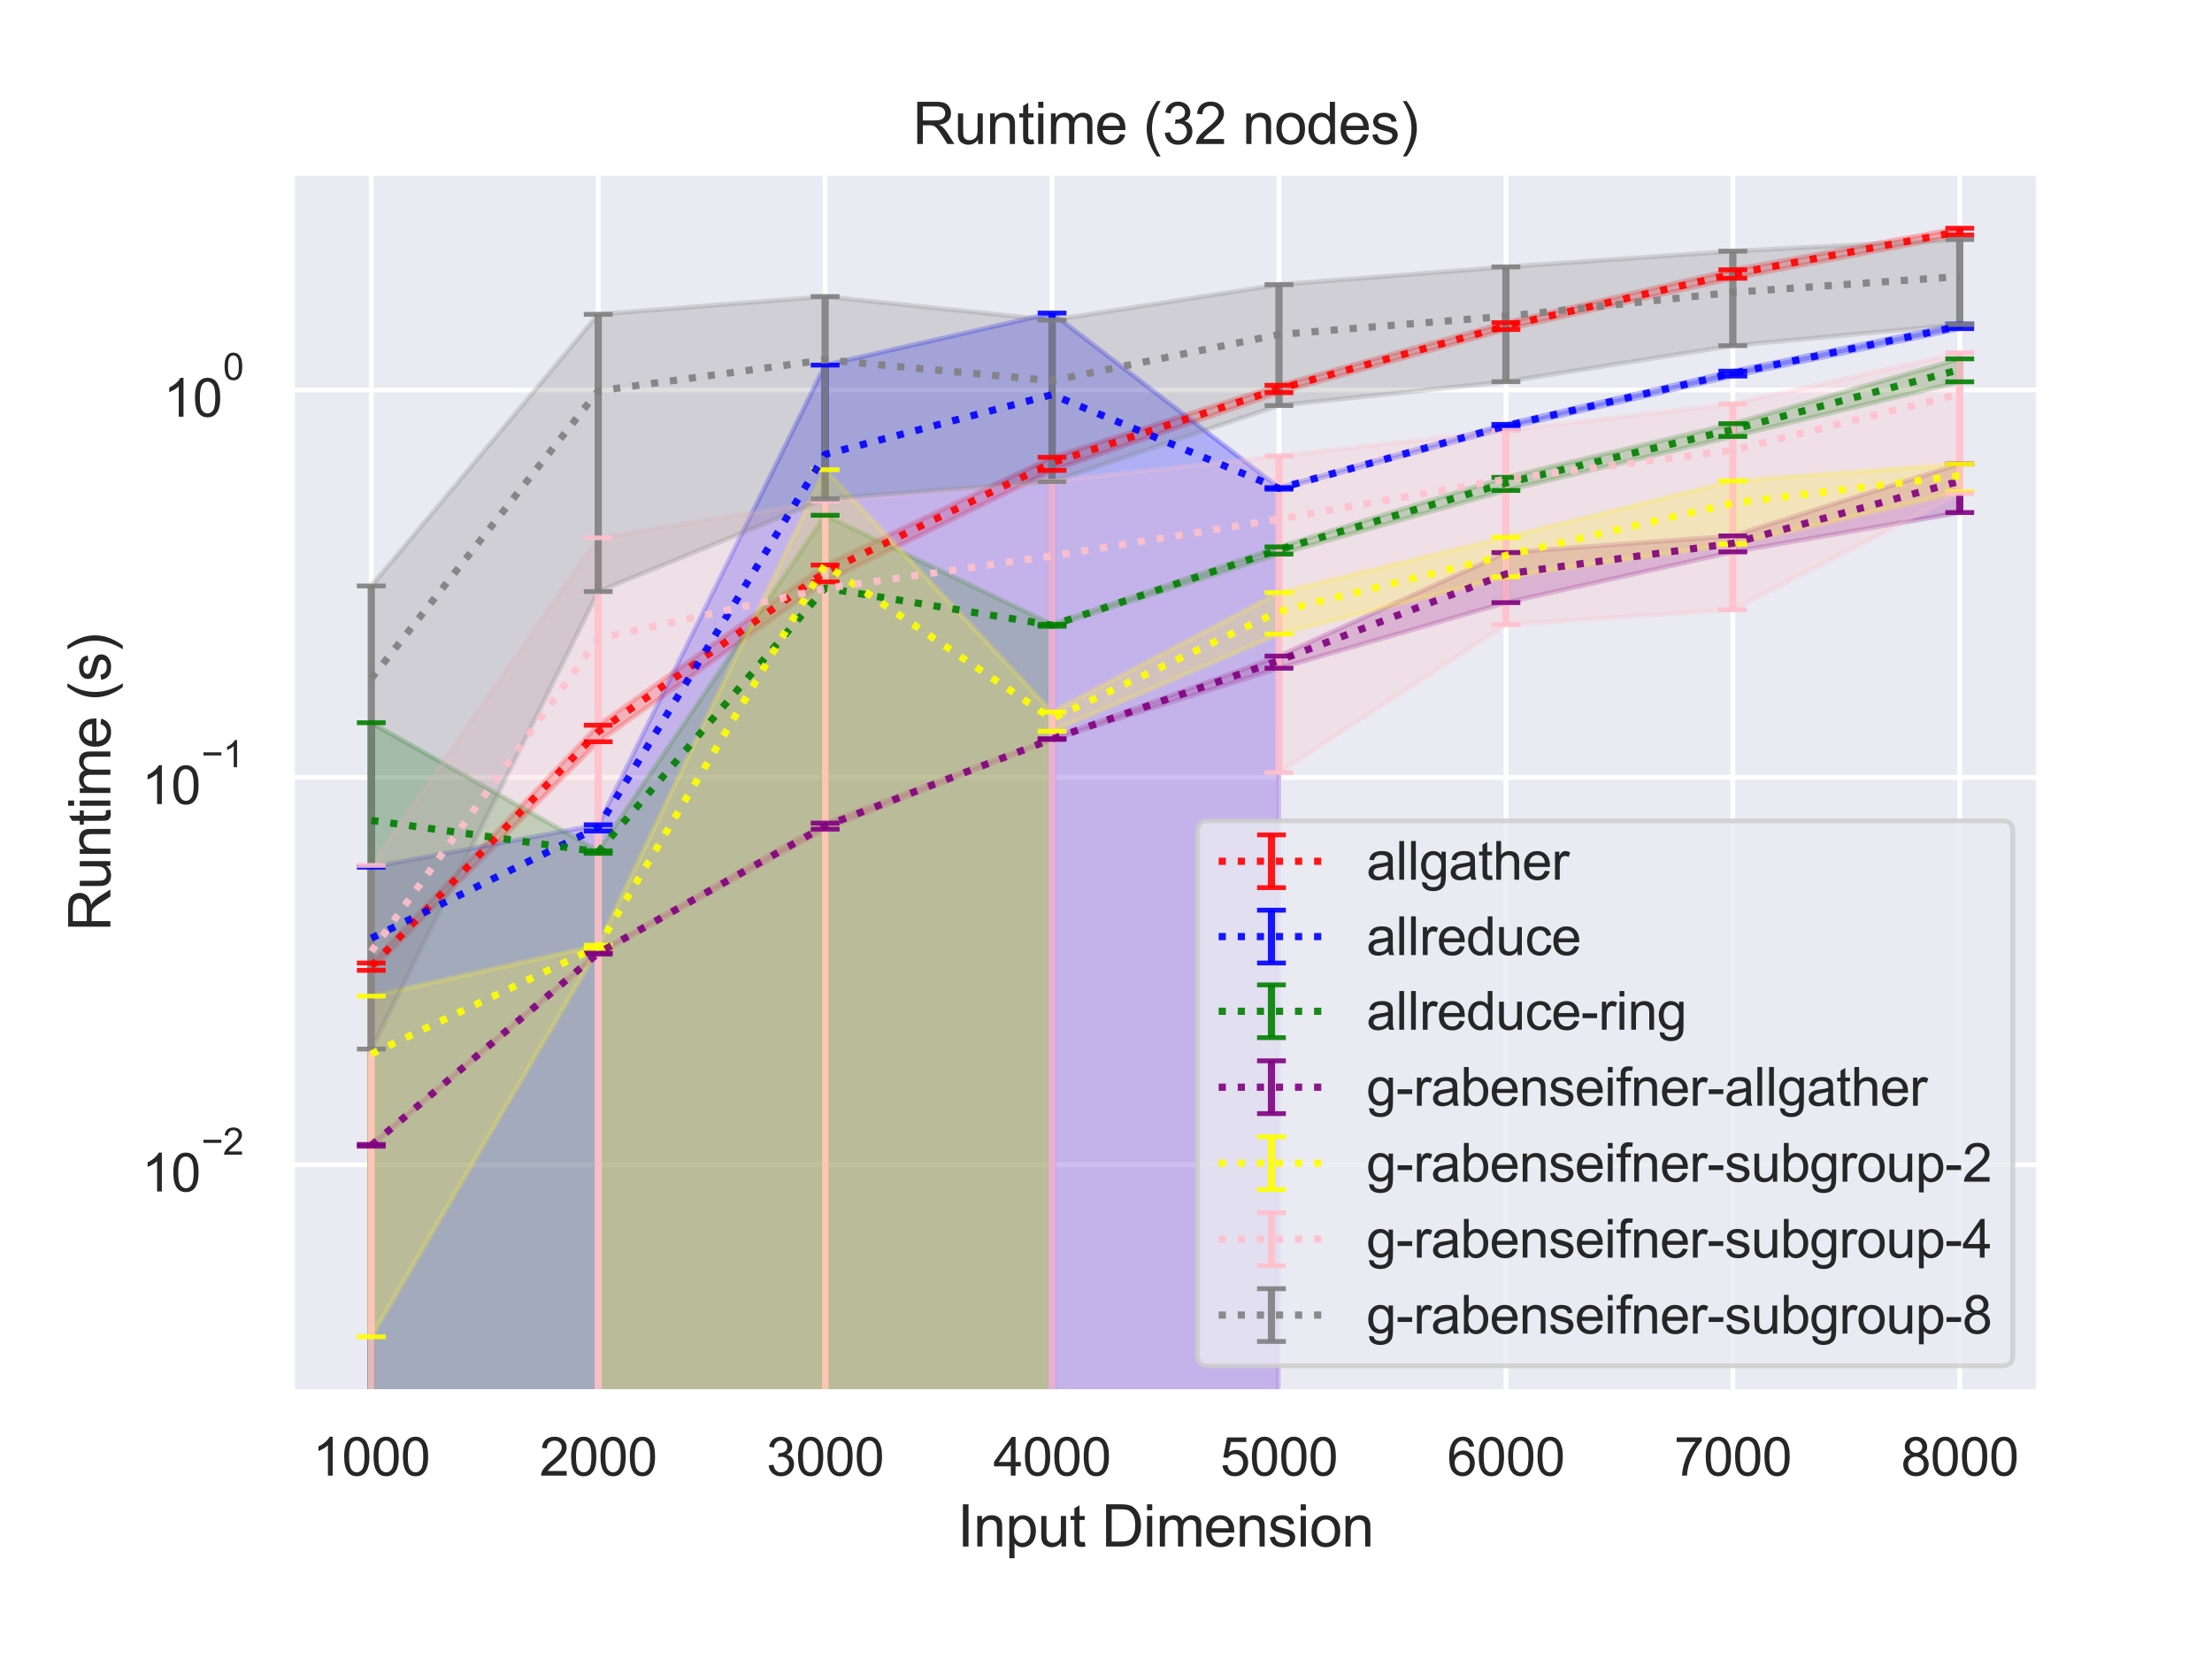 <?xml version="1.0" encoding="utf-8" standalone="no"?>
<!DOCTYPE svg PUBLIC "-//W3C//DTD SVG 1.1//EN"
  "http://www.w3.org/Graphics/SVG/1.1/DTD/svg11.dtd">
<svg height="345.6pt" version="1.1" viewBox="0 0 460.8 345.6" width="460.8pt" xmlns="http://www.w3.org/2000/svg" xmlns:xlink="http://www.w3.org/1999/xlink">
 <defs>
  <style type="text/css">*{stroke-linecap:butt;stroke-linejoin:round;}</style>
 </defs>
 <g id="figure_1">
  <g id="patch_1">
   <path d="M 0 345.6 
L 460.8 345.6 
L 460.8 0 
L 0 0 
z
" style="fill:#ffffff;"/>
  </g>
  <g id="axes_1">
   <g id="patch_2">
    <path d="M 60.8 290.02 
L 424.8 290.02 
L 424.8 36 
L 60.8 36 
z
" style="fill:#eaeaf2;"/>
   </g>
   <g id="matplotlib.axis_1">
    <g id="xtick_1">
     <g id="line2d_1">
      <path clip-path="url(#pcfa7133466)" d="M 77.345 290.02 
L 77.345 36 
" style="fill:none;stroke:#ffffff;stroke-linecap:round;"/>
     </g>
     <g id="text_1">
      <!-- 1000 -->
      <g style="fill:#262626;" transform="translate(65.111 307.394)scale(0.11 -0.11)">
       <defs>
        <path d="M 2384 0 
L 1822 0 
L 1822 3584 
Q 1619 3391 1289 3197 
Q 959 3003 697 2906 
L 697 3450 
Q 1169 3672 1522 3987 
Q 1875 4303 2022 4600 
L 2384 4600 
L 2384 0 
z
" id="ArialMT-31" transform="scale(0.016)"/>
        <path d="M 266 2259 
Q 266 3072 433 3567 
Q 600 4063 929 4331 
Q 1259 4600 1759 4600 
Q 2128 4600 2406 4451 
Q 2684 4303 2865 4023 
Q 3047 3744 3150 3342 
Q 3253 2941 3253 2259 
Q 3253 1453 3087 958 
Q 2922 463 2592 192 
Q 2263 -78 1759 -78 
Q 1097 -78 719 397 
Q 266 969 266 2259 
z
M 844 2259 
Q 844 1131 1108 757 
Q 1372 384 1759 384 
Q 2147 384 2411 759 
Q 2675 1134 2675 2259 
Q 2675 3391 2411 3762 
Q 2147 4134 1753 4134 
Q 1366 4134 1134 3806 
Q 844 3388 844 2259 
z
" id="ArialMT-30" transform="scale(0.016)"/>
       </defs>
       <use xlink:href="#ArialMT-31"/>
       <use x="55.615" xlink:href="#ArialMT-30"/>
       <use x="111.23" xlink:href="#ArialMT-30"/>
       <use x="166.846" xlink:href="#ArialMT-30"/>
      </g>
     </g>
    </g>
    <g id="xtick_2">
     <g id="line2d_2">
      <path clip-path="url(#pcfa7133466)" d="M 124.618 290.02 
L 124.618 36 
" style="fill:none;stroke:#ffffff;stroke-linecap:round;"/>
     </g>
     <g id="text_2">
      <!-- 2000 -->
      <g style="fill:#262626;" transform="translate(112.384 307.394)scale(0.11 -0.11)">
       <defs>
        <path d="M 3222 541 
L 3222 0 
L 194 0 
Q 188 203 259 391 
Q 375 700 629 1000 
Q 884 1300 1366 1694 
Q 2113 2306 2375 2664 
Q 2638 3022 2638 3341 
Q 2638 3675 2398 3904 
Q 2159 4134 1775 4134 
Q 1369 4134 1125 3890 
Q 881 3647 878 3216 
L 300 3275 
Q 359 3922 746 4261 
Q 1134 4600 1788 4600 
Q 2447 4600 2831 4234 
Q 3216 3869 3216 3328 
Q 3216 3053 3103 2787 
Q 2991 2522 2730 2228 
Q 2469 1934 1863 1422 
Q 1356 997 1212 845 
Q 1069 694 975 541 
L 3222 541 
z
" id="ArialMT-32" transform="scale(0.016)"/>
       </defs>
       <use xlink:href="#ArialMT-32"/>
       <use x="55.615" xlink:href="#ArialMT-30"/>
       <use x="111.23" xlink:href="#ArialMT-30"/>
       <use x="166.846" xlink:href="#ArialMT-30"/>
      </g>
     </g>
    </g>
    <g id="xtick_3">
     <g id="line2d_3">
      <path clip-path="url(#pcfa7133466)" d="M 171.891 290.02 
L 171.891 36 
" style="fill:none;stroke:#ffffff;stroke-linecap:round;"/>
     </g>
     <g id="text_3">
      <!-- 3000 -->
      <g style="fill:#262626;" transform="translate(159.657 307.394)scale(0.11 -0.11)">
       <defs>
        <path d="M 269 1209 
L 831 1284 
Q 928 806 1161 595 
Q 1394 384 1728 384 
Q 2125 384 2398 659 
Q 2672 934 2672 1341 
Q 2672 1728 2419 1979 
Q 2166 2231 1775 2231 
Q 1616 2231 1378 2169 
L 1441 2663 
Q 1497 2656 1531 2656 
Q 1891 2656 2178 2843 
Q 2466 3031 2466 3422 
Q 2466 3731 2256 3934 
Q 2047 4138 1716 4138 
Q 1388 4138 1169 3931 
Q 950 3725 888 3313 
L 325 3413 
Q 428 3978 793 4289 
Q 1159 4600 1703 4600 
Q 2078 4600 2393 4439 
Q 2709 4278 2876 4000 
Q 3044 3722 3044 3409 
Q 3044 3113 2884 2869 
Q 2725 2625 2413 2481 
Q 2819 2388 3044 2092 
Q 3269 1797 3269 1353 
Q 3269 753 2831 336 
Q 2394 -81 1725 -81 
Q 1122 -81 723 278 
Q 325 638 269 1209 
z
" id="ArialMT-33" transform="scale(0.016)"/>
       </defs>
       <use xlink:href="#ArialMT-33"/>
       <use x="55.615" xlink:href="#ArialMT-30"/>
       <use x="111.23" xlink:href="#ArialMT-30"/>
       <use x="166.846" xlink:href="#ArialMT-30"/>
      </g>
     </g>
    </g>
    <g id="xtick_4">
     <g id="line2d_4">
      <path clip-path="url(#pcfa7133466)" d="M 219.164 290.02 
L 219.164 36 
" style="fill:none;stroke:#ffffff;stroke-linecap:round;"/>
     </g>
     <g id="text_4">
      <!-- 4000 -->
      <g style="fill:#262626;" transform="translate(206.93 307.394)scale(0.11 -0.11)">
       <defs>
        <path d="M 2069 0 
L 2069 1097 
L 81 1097 
L 81 1613 
L 2172 4581 
L 2631 4581 
L 2631 1613 
L 3250 1613 
L 3250 1097 
L 2631 1097 
L 2631 0 
L 2069 0 
z
M 2069 1613 
L 2069 3678 
L 634 1613 
L 2069 1613 
z
" id="ArialMT-34" transform="scale(0.016)"/>
       </defs>
       <use xlink:href="#ArialMT-34"/>
       <use x="55.615" xlink:href="#ArialMT-30"/>
       <use x="111.23" xlink:href="#ArialMT-30"/>
       <use x="166.846" xlink:href="#ArialMT-30"/>
      </g>
     </g>
    </g>
    <g id="xtick_5">
     <g id="line2d_5">
      <path clip-path="url(#pcfa7133466)" d="M 266.436 290.02 
L 266.436 36 
" style="fill:none;stroke:#ffffff;stroke-linecap:round;"/>
     </g>
     <g id="text_5">
      <!-- 5000 -->
      <g style="fill:#262626;" transform="translate(254.202 307.394)scale(0.11 -0.11)">
       <defs>
        <path d="M 266 1200 
L 856 1250 
Q 922 819 1161 601 
Q 1400 384 1738 384 
Q 2144 384 2425 690 
Q 2706 997 2706 1503 
Q 2706 1984 2436 2262 
Q 2166 2541 1728 2541 
Q 1456 2541 1237 2417 
Q 1019 2294 894 2097 
L 366 2166 
L 809 4519 
L 3088 4519 
L 3088 3981 
L 1259 3981 
L 1013 2750 
Q 1425 3038 1878 3038 
Q 2478 3038 2890 2622 
Q 3303 2206 3303 1553 
Q 3303 931 2941 478 
Q 2500 -78 1738 -78 
Q 1113 -78 717 272 
Q 322 622 266 1200 
z
" id="ArialMT-35" transform="scale(0.016)"/>
       </defs>
       <use xlink:href="#ArialMT-35"/>
       <use x="55.615" xlink:href="#ArialMT-30"/>
       <use x="111.23" xlink:href="#ArialMT-30"/>
       <use x="166.846" xlink:href="#ArialMT-30"/>
      </g>
     </g>
    </g>
    <g id="xtick_6">
     <g id="line2d_6">
      <path clip-path="url(#pcfa7133466)" d="M 313.709 290.02 
L 313.709 36 
" style="fill:none;stroke:#ffffff;stroke-linecap:round;"/>
     </g>
     <g id="text_6">
      <!-- 6000 -->
      <g style="fill:#262626;" transform="translate(301.475 307.394)scale(0.11 -0.11)">
       <defs>
        <path d="M 3184 3459 
L 2625 3416 
Q 2550 3747 2413 3897 
Q 2184 4138 1850 4138 
Q 1581 4138 1378 3988 
Q 1113 3794 959 3422 
Q 806 3050 800 2363 
Q 1003 2672 1297 2822 
Q 1591 2972 1913 2972 
Q 2475 2972 2870 2558 
Q 3266 2144 3266 1488 
Q 3266 1056 3080 686 
Q 2894 316 2569 119 
Q 2244 -78 1831 -78 
Q 1128 -78 684 439 
Q 241 956 241 2144 
Q 241 3472 731 4075 
Q 1159 4600 1884 4600 
Q 2425 4600 2770 4297 
Q 3116 3994 3184 3459 
z
M 888 1484 
Q 888 1194 1011 928 
Q 1134 663 1356 523 
Q 1578 384 1822 384 
Q 2178 384 2434 671 
Q 2691 959 2691 1453 
Q 2691 1928 2437 2201 
Q 2184 2475 1800 2475 
Q 1419 2475 1153 2201 
Q 888 1928 888 1484 
z
" id="ArialMT-36" transform="scale(0.016)"/>
       </defs>
       <use xlink:href="#ArialMT-36"/>
       <use x="55.615" xlink:href="#ArialMT-30"/>
       <use x="111.23" xlink:href="#ArialMT-30"/>
       <use x="166.846" xlink:href="#ArialMT-30"/>
      </g>
     </g>
    </g>
    <g id="xtick_7">
     <g id="line2d_7">
      <path clip-path="url(#pcfa7133466)" d="M 360.982 290.02 
L 360.982 36 
" style="fill:none;stroke:#ffffff;stroke-linecap:round;"/>
     </g>
     <g id="text_7">
      <!-- 7000 -->
      <g style="fill:#262626;" transform="translate(348.748 307.394)scale(0.11 -0.11)">
       <defs>
        <path d="M 303 3981 
L 303 4522 
L 3269 4522 
L 3269 4084 
Q 2831 3619 2401 2847 
Q 1972 2075 1738 1259 
Q 1569 684 1522 0 
L 944 0 
Q 953 541 1156 1306 
Q 1359 2072 1739 2783 
Q 2119 3494 2547 3981 
L 303 3981 
z
" id="ArialMT-37" transform="scale(0.016)"/>
       </defs>
       <use xlink:href="#ArialMT-37"/>
       <use x="55.615" xlink:href="#ArialMT-30"/>
       <use x="111.23" xlink:href="#ArialMT-30"/>
       <use x="166.846" xlink:href="#ArialMT-30"/>
      </g>
     </g>
    </g>
    <g id="xtick_8">
     <g id="line2d_8">
      <path clip-path="url(#pcfa7133466)" d="M 408.255 290.02 
L 408.255 36 
" style="fill:none;stroke:#ffffff;stroke-linecap:round;"/>
     </g>
     <g id="text_8">
      <!-- 8000 -->
      <g style="fill:#262626;" transform="translate(396.02 307.394)scale(0.11 -0.11)">
       <defs>
        <path d="M 1131 2484 
Q 781 2613 612 2850 
Q 444 3088 444 3419 
Q 444 3919 803 4259 
Q 1163 4600 1759 4600 
Q 2359 4600 2725 4251 
Q 3091 3903 3091 3403 
Q 3091 3084 2923 2848 
Q 2756 2613 2416 2484 
Q 2838 2347 3058 2040 
Q 3278 1734 3278 1309 
Q 3278 722 2862 322 
Q 2447 -78 1769 -78 
Q 1091 -78 675 323 
Q 259 725 259 1325 
Q 259 1772 486 2073 
Q 713 2375 1131 2484 
z
M 1019 3438 
Q 1019 3113 1228 2906 
Q 1438 2700 1772 2700 
Q 2097 2700 2305 2904 
Q 2513 3109 2513 3406 
Q 2513 3716 2298 3927 
Q 2084 4138 1766 4138 
Q 1444 4138 1231 3931 
Q 1019 3725 1019 3438 
z
M 838 1322 
Q 838 1081 952 856 
Q 1066 631 1291 507 
Q 1516 384 1775 384 
Q 2178 384 2440 643 
Q 2703 903 2703 1303 
Q 2703 1709 2433 1975 
Q 2163 2241 1756 2241 
Q 1359 2241 1098 1978 
Q 838 1716 838 1322 
z
" id="ArialMT-38" transform="scale(0.016)"/>
       </defs>
       <use xlink:href="#ArialMT-38"/>
       <use x="55.615" xlink:href="#ArialMT-30"/>
       <use x="111.23" xlink:href="#ArialMT-30"/>
       <use x="166.846" xlink:href="#ArialMT-30"/>
      </g>
     </g>
    </g>
    <g id="text_9">
     <!-- Input Dimension -->
     <g style="fill:#262626;" transform="translate(199.446 322.169)scale(0.12 -0.12)">
      <defs>
       <path d="M 597 0 
L 597 4581 
L 1203 4581 
L 1203 0 
L 597 0 
z
" id="ArialMT-49" transform="scale(0.016)"/>
       <path d="M 422 0 
L 422 3319 
L 928 3319 
L 928 2847 
Q 1294 3394 1984 3394 
Q 2284 3394 2536 3286 
Q 2788 3178 2913 3003 
Q 3038 2828 3088 2588 
Q 3119 2431 3119 2041 
L 3119 0 
L 2556 0 
L 2556 2019 
Q 2556 2363 2490 2533 
Q 2425 2703 2258 2804 
Q 2091 2906 1866 2906 
Q 1506 2906 1245 2678 
Q 984 2450 984 1813 
L 984 0 
L 422 0 
z
" id="ArialMT-6e" transform="scale(0.016)"/>
       <path d="M 422 -1272 
L 422 3319 
L 934 3319 
L 934 2888 
Q 1116 3141 1344 3267 
Q 1572 3394 1897 3394 
Q 2322 3394 2647 3175 
Q 2972 2956 3137 2557 
Q 3303 2159 3303 1684 
Q 3303 1175 3120 767 
Q 2938 359 2589 142 
Q 2241 -75 1856 -75 
Q 1575 -75 1351 44 
Q 1128 163 984 344 
L 984 -1272 
L 422 -1272 
z
M 931 1641 
Q 931 1000 1190 694 
Q 1450 388 1819 388 
Q 2194 388 2461 705 
Q 2728 1022 2728 1688 
Q 2728 2322 2467 2637 
Q 2206 2953 1844 2953 
Q 1484 2953 1207 2617 
Q 931 2281 931 1641 
z
" id="ArialMT-70" transform="scale(0.016)"/>
       <path d="M 2597 0 
L 2597 488 
Q 2209 -75 1544 -75 
Q 1250 -75 995 37 
Q 741 150 617 320 
Q 494 491 444 738 
Q 409 903 409 1263 
L 409 3319 
L 972 3319 
L 972 1478 
Q 972 1038 1006 884 
Q 1059 663 1231 536 
Q 1403 409 1656 409 
Q 1909 409 2131 539 
Q 2353 669 2445 892 
Q 2538 1116 2538 1541 
L 2538 3319 
L 3100 3319 
L 3100 0 
L 2597 0 
z
" id="ArialMT-75" transform="scale(0.016)"/>
       <path d="M 1650 503 
L 1731 6 
Q 1494 -44 1306 -44 
Q 1000 -44 831 53 
Q 663 150 594 308 
Q 525 466 525 972 
L 525 2881 
L 113 2881 
L 113 3319 
L 525 3319 
L 525 4141 
L 1084 4478 
L 1084 3319 
L 1650 3319 
L 1650 2881 
L 1084 2881 
L 1084 941 
Q 1084 700 1114 631 
Q 1144 563 1211 522 
Q 1278 481 1403 481 
Q 1497 481 1650 503 
z
" id="ArialMT-74" transform="scale(0.016)"/>
       <path id="ArialMT-20" transform="scale(0.016)"/>
       <path d="M 494 0 
L 494 4581 
L 2072 4581 
Q 2606 4581 2888 4516 
Q 3281 4425 3559 4188 
Q 3922 3881 4101 3404 
Q 4281 2928 4281 2316 
Q 4281 1794 4159 1391 
Q 4038 988 3847 723 
Q 3656 459 3429 307 
Q 3203 156 2883 78 
Q 2563 0 2147 0 
L 494 0 
z
M 1100 541 
L 2078 541 
Q 2531 541 2789 625 
Q 3047 709 3200 863 
Q 3416 1078 3536 1442 
Q 3656 1806 3656 2325 
Q 3656 3044 3420 3430 
Q 3184 3816 2847 3947 
Q 2603 4041 2063 4041 
L 1100 4041 
L 1100 541 
z
" id="ArialMT-44" transform="scale(0.016)"/>
       <path d="M 425 3934 
L 425 4581 
L 988 4581 
L 988 3934 
L 425 3934 
z
M 425 0 
L 425 3319 
L 988 3319 
L 988 0 
L 425 0 
z
" id="ArialMT-69" transform="scale(0.016)"/>
       <path d="M 422 0 
L 422 3319 
L 925 3319 
L 925 2853 
Q 1081 3097 1340 3245 
Q 1600 3394 1931 3394 
Q 2300 3394 2536 3241 
Q 2772 3088 2869 2813 
Q 3263 3394 3894 3394 
Q 4388 3394 4653 3120 
Q 4919 2847 4919 2278 
L 4919 0 
L 4359 0 
L 4359 2091 
Q 4359 2428 4304 2576 
Q 4250 2725 4106 2815 
Q 3963 2906 3769 2906 
Q 3419 2906 3187 2673 
Q 2956 2441 2956 1928 
L 2956 0 
L 2394 0 
L 2394 2156 
Q 2394 2531 2256 2718 
Q 2119 2906 1806 2906 
Q 1569 2906 1367 2781 
Q 1166 2656 1075 2415 
Q 984 2175 984 1722 
L 984 0 
L 422 0 
z
" id="ArialMT-6d" transform="scale(0.016)"/>
       <path d="M 2694 1069 
L 3275 997 
Q 3138 488 2766 206 
Q 2394 -75 1816 -75 
Q 1088 -75 661 373 
Q 234 822 234 1631 
Q 234 2469 665 2931 
Q 1097 3394 1784 3394 
Q 2450 3394 2872 2941 
Q 3294 2488 3294 1666 
Q 3294 1616 3291 1516 
L 816 1516 
Q 847 969 1125 678 
Q 1403 388 1819 388 
Q 2128 388 2347 550 
Q 2566 713 2694 1069 
z
M 847 1978 
L 2700 1978 
Q 2663 2397 2488 2606 
Q 2219 2931 1791 2931 
Q 1403 2931 1139 2672 
Q 875 2413 847 1978 
z
" id="ArialMT-65" transform="scale(0.016)"/>
       <path d="M 197 991 
L 753 1078 
Q 800 744 1014 566 
Q 1228 388 1613 388 
Q 2000 388 2187 545 
Q 2375 703 2375 916 
Q 2375 1106 2209 1216 
Q 2094 1291 1634 1406 
Q 1016 1563 777 1677 
Q 538 1791 414 1992 
Q 291 2194 291 2438 
Q 291 2659 392 2848 
Q 494 3038 669 3163 
Q 800 3259 1026 3326 
Q 1253 3394 1513 3394 
Q 1903 3394 2198 3281 
Q 2494 3169 2634 2976 
Q 2775 2784 2828 2463 
L 2278 2388 
Q 2241 2644 2061 2787 
Q 1881 2931 1553 2931 
Q 1166 2931 1000 2803 
Q 834 2675 834 2503 
Q 834 2394 903 2306 
Q 972 2216 1119 2156 
Q 1203 2125 1616 2013 
Q 2213 1853 2448 1751 
Q 2684 1650 2818 1456 
Q 2953 1263 2953 975 
Q 2953 694 2789 445 
Q 2625 197 2315 61 
Q 2006 -75 1616 -75 
Q 969 -75 630 194 
Q 291 463 197 991 
z
" id="ArialMT-73" transform="scale(0.016)"/>
       <path d="M 213 1659 
Q 213 2581 725 3025 
Q 1153 3394 1769 3394 
Q 2453 3394 2887 2945 
Q 3322 2497 3322 1706 
Q 3322 1066 3130 698 
Q 2938 331 2570 128 
Q 2203 -75 1769 -75 
Q 1072 -75 642 372 
Q 213 819 213 1659 
z
M 791 1659 
Q 791 1022 1069 705 
Q 1347 388 1769 388 
Q 2188 388 2466 706 
Q 2744 1025 2744 1678 
Q 2744 2294 2464 2611 
Q 2184 2928 1769 2928 
Q 1347 2928 1069 2612 
Q 791 2297 791 1659 
z
" id="ArialMT-6f" transform="scale(0.016)"/>
      </defs>
      <use xlink:href="#ArialMT-49"/>
      <use x="27.783" xlink:href="#ArialMT-6e"/>
      <use x="83.398" xlink:href="#ArialMT-70"/>
      <use x="139.014" xlink:href="#ArialMT-75"/>
      <use x="194.629" xlink:href="#ArialMT-74"/>
      <use x="222.412" xlink:href="#ArialMT-20"/>
      <use x="250.195" xlink:href="#ArialMT-44"/>
      <use x="322.412" xlink:href="#ArialMT-69"/>
      <use x="344.629" xlink:href="#ArialMT-6d"/>
      <use x="427.93" xlink:href="#ArialMT-65"/>
      <use x="483.545" xlink:href="#ArialMT-6e"/>
      <use x="539.16" xlink:href="#ArialMT-73"/>
      <use x="589.16" xlink:href="#ArialMT-69"/>
      <use x="611.377" xlink:href="#ArialMT-6f"/>
      <use x="666.992" xlink:href="#ArialMT-6e"/>
     </g>
    </g>
   </g>
   <g id="matplotlib.axis_2">
    <g id="ytick_1">
     <g id="line2d_9">
      <path clip-path="url(#pcfa7133466)" d="M 60.8 242.643 
L 424.8 242.643 
" style="fill:none;stroke:#ffffff;stroke-linecap:round;"/>
     </g>
     <g id="text_10">
      <!-- $\mathdefault{10^{-2}}$ -->
      <g style="fill:#262626;" transform="translate(29.52 248.314)scale(0.11 -0.11)">
       <defs>
        <path d="M 3381 1997 
L 356 1997 
L 356 2522 
L 3381 2522 
L 3381 1997 
z
" id="ArialMT-2212" transform="scale(0.016)"/>
       </defs>
       <use transform="translate(0 0.994)" xlink:href="#ArialMT-31"/>
       <use transform="translate(55.615 0.994)" xlink:href="#ArialMT-30"/>
       <use transform="translate(112.973 70.688)scale(0.7)" xlink:href="#ArialMT-2212"/>
       <use transform="translate(153.852 70.688)scale(0.7)" xlink:href="#ArialMT-32"/>
      </g>
     </g>
    </g>
    <g id="ytick_2">
     <g id="line2d_10">
      <path clip-path="url(#pcfa7133466)" d="M 60.8 161.94 
L 424.8 161.94 
" style="fill:none;stroke:#ffffff;stroke-linecap:round;"/>
     </g>
     <g id="text_11">
      <!-- $\mathdefault{10^{-1}}$ -->
      <g style="fill:#262626;" transform="translate(29.52 167.611)scale(0.11 -0.11)">
       <use transform="translate(0 0.994)" xlink:href="#ArialMT-31"/>
       <use transform="translate(55.615 0.994)" xlink:href="#ArialMT-30"/>
       <use transform="translate(112.973 70.688)scale(0.7)" xlink:href="#ArialMT-2212"/>
       <use transform="translate(153.852 70.688)scale(0.7)" xlink:href="#ArialMT-31"/>
      </g>
     </g>
    </g>
    <g id="ytick_3">
     <g id="line2d_11">
      <path clip-path="url(#pcfa7133466)" d="M 60.8 81.237 
L 424.8 81.237 
" style="fill:none;stroke:#ffffff;stroke-linecap:round;"/>
     </g>
     <g id="text_12">
      <!-- $\mathdefault{10^{0}}$ -->
      <g style="fill:#262626;" transform="translate(34.03 86.908)scale(0.11 -0.11)">
       <use transform="translate(0 0.994)" xlink:href="#ArialMT-31"/>
       <use transform="translate(55.615 0.994)" xlink:href="#ArialMT-30"/>
       <use transform="translate(112.973 70.688)scale(0.7)" xlink:href="#ArialMT-30"/>
      </g>
     </g>
    </g>
    <g id="ytick_4"/>
    <g id="ytick_5"/>
    <g id="ytick_6"/>
    <g id="ytick_7"/>
    <g id="ytick_8"/>
    <g id="ytick_9"/>
    <g id="ytick_10"/>
    <g id="ytick_11"/>
    <g id="ytick_12"/>
    <g id="ytick_13"/>
    <g id="ytick_14"/>
    <g id="ytick_15"/>
    <g id="ytick_16"/>
    <g id="ytick_17"/>
    <g id="ytick_18"/>
    <g id="ytick_19"/>
    <g id="ytick_20"/>
    <g id="ytick_21"/>
    <g id="ytick_22"/>
    <g id="ytick_23"/>
    <g id="ytick_24"/>
    <g id="ytick_25"/>
    <g id="ytick_26"/>
    <g id="ytick_27"/>
    <g id="ytick_28"/>
    <g id="text_13">
     <!-- Runtime (s) -->
     <g style="fill:#262626;" transform="translate(22.994 194.013)rotate(-90)scale(0.12 -0.12)">
      <defs>
       <path d="M 503 0 
L 503 4581 
L 2534 4581 
Q 3147 4581 3465 4457 
Q 3784 4334 3975 4021 
Q 4166 3709 4166 3331 
Q 4166 2844 3850 2509 
Q 3534 2175 2875 2084 
Q 3116 1969 3241 1856 
Q 3506 1613 3744 1247 
L 4541 0 
L 3778 0 
L 3172 953 
Q 2906 1366 2734 1584 
Q 2563 1803 2427 1890 
Q 2291 1978 2150 2013 
Q 2047 2034 1813 2034 
L 1109 2034 
L 1109 0 
L 503 0 
z
M 1109 2559 
L 2413 2559 
Q 2828 2559 3062 2645 
Q 3297 2731 3419 2920 
Q 3541 3109 3541 3331 
Q 3541 3656 3305 3865 
Q 3069 4075 2559 4075 
L 1109 4075 
L 1109 2559 
z
" id="ArialMT-52" transform="scale(0.016)"/>
       <path d="M 1497 -1347 
Q 1031 -759 709 28 
Q 388 816 388 1659 
Q 388 2403 628 3084 
Q 909 3875 1497 4659 
L 1900 4659 
Q 1522 4009 1400 3731 
Q 1209 3300 1100 2831 
Q 966 2247 966 1656 
Q 966 153 1900 -1347 
L 1497 -1347 
z
" id="ArialMT-28" transform="scale(0.016)"/>
       <path d="M 791 -1347 
L 388 -1347 
Q 1322 153 1322 1656 
Q 1322 2244 1188 2822 
Q 1081 3291 891 3722 
Q 769 4003 388 4659 
L 791 4659 
Q 1378 3875 1659 3084 
Q 1900 2403 1900 1659 
Q 1900 816 1576 28 
Q 1253 -759 791 -1347 
z
" id="ArialMT-29" transform="scale(0.016)"/>
      </defs>
      <use xlink:href="#ArialMT-52"/>
      <use x="72.217" xlink:href="#ArialMT-75"/>
      <use x="127.832" xlink:href="#ArialMT-6e"/>
      <use x="183.447" xlink:href="#ArialMT-74"/>
      <use x="211.23" xlink:href="#ArialMT-69"/>
      <use x="233.447" xlink:href="#ArialMT-6d"/>
      <use x="316.748" xlink:href="#ArialMT-65"/>
      <use x="372.363" xlink:href="#ArialMT-20"/>
      <use x="400.146" xlink:href="#ArialMT-28"/>
      <use x="433.447" xlink:href="#ArialMT-73"/>
      <use x="483.447" xlink:href="#ArialMT-29"/>
     </g>
    </g>
   </g>
   <g id="PolyCollection_1">
    <defs>
     <path d="M 77.345 -144.991 
L 77.345 -143.464 
L 124.618 -191.084 
L 171.891 -224.386 
L 219.164 -247.601 
L 266.436 -263.802 
L 313.709 -276.959 
L 360.982 -287.633 
L 408.255 -296.635 
L 408.255 -298.054 
L 408.255 -298.054 
L 360.982 -289.394 
L 313.709 -278.39 
L 266.436 -265.338 
L 219.164 -250.336 
L 171.891 -227.886 
L 124.618 -194.521 
L 77.345 -144.991 
z
" id="m9d18c75d07" style="stroke:#ff0000;stroke-opacity:0.25;"/>
    </defs>
    <g clip-path="url(#pcfa7133466)">
     <use style="fill:#ff0000;fill-opacity:0.25;stroke:#ff0000;stroke-opacity:0.25;" x="0" xlink:href="#m9d18c75d07" y="345.6"/>
    </g>
   </g>
   <g id="PolyCollection_2">
    <path clip-path="url(#pcfa7133466)" d="M 77.345 180.655 
L 77.345 80784.205 
L 124.618 173.112 
L 171.891 80784.205 
L 219.164 80784.205 
L 266.436 101.895 
L 313.709 89.182 
L 360.982 78.338 
L 408.255 68.466 
L 408.255 67.507 
L 408.255 67.507 
L 360.982 77.33 
L 313.709 88.406 
L 266.436 101.584 
L 219.164 65.219 
L 171.891 76.056 
L 124.618 171.814 
L 77.345 180.655 
z
" style="fill:#0000ff;fill-opacity:0.25;stroke:#0000ff;stroke-opacity:0.25;"/>
   </g>
   <g id="PolyCollection_3">
    <path clip-path="url(#pcfa7133466)" d="M 77.345 150.561 
L 77.345 80784.205 
L 124.618 177.759 
L 171.891 80784.205 
L 219.164 130.468 
L 266.436 115.428 
L 313.709 102.166 
L 360.982 90.91 
L 408.255 79.539 
L 408.255 74.755 
L 408.255 74.755 
L 360.982 88.262 
L 313.709 99.438 
L 266.436 113.934 
L 219.164 130.053 
L 171.891 107.343 
L 124.618 177.247 
L 77.345 150.561 
z
" style="fill:#008000;fill-opacity:0.25;stroke:#008000;stroke-opacity:0.25;"/>
   </g>
   <g id="PolyCollection_4">
    <defs>
     <path d="M 77.345 -107.194 
L 77.345 -106.828 
L 124.618 -146.833 
L 171.891 -172.872 
L 219.164 -191.564 
L 266.436 -206.398 
L 313.709 -220.063 
L 360.982 -230.631 
L 408.255 -238.828 
L 408.255 -248.956 
L 408.255 -248.956 
L 360.982 -233.958 
L 313.709 -230.488 
L 266.436 -208.924 
L 219.164 -191.724 
L 171.891 -174.133 
L 124.618 -147.261 
L 77.345 -107.194 
z
" id="m34e1b468f3" style="stroke:#800080;stroke-opacity:0.25;"/>
    </defs>
    <g clip-path="url(#pcfa7133466)">
     <use style="fill:#800080;fill-opacity:0.25;stroke:#800080;stroke-opacity:0.25;" x="0" xlink:href="#m34e1b468f3" y="345.6"/>
    </g>
   </g>
   <g id="PolyCollection_5">
    <path clip-path="url(#pcfa7133466)" d="M 77.345 207.514 
L 77.345 278.474 
L 124.618 197.559 
L 171.891 80784.205 
L 219.164 152.334 
L 266.436 132.093 
L 313.709 120.159 
L 360.982 113.344 
L 408.255 102.468 
L 408.255 96.666 
L 408.255 96.666 
L 360.982 100.198 
L 313.709 111.927 
L 266.436 123.448 
L 219.164 148.326 
L 171.891 97.841 
L 124.618 196.906 
L 77.345 207.514 
z
" style="fill:#ffff00;fill-opacity:0.25;stroke:#ffff00;stroke-opacity:0.25;"/>
   </g>
   <g id="PolyCollection_6">
    <path clip-path="url(#pcfa7133466)" d="M 77.345 180.285 
L 77.345 80784.205 
L 124.618 80784.205 
L 171.891 80784.205 
L 219.164 80784.205 
L 266.436 160.944 
L 313.709 130.104 
L 360.982 127.025 
L 408.255 102.808 
L 408.255 73.505 
L 408.255 73.505 
L 360.982 84.13 
L 313.709 89.655 
L 266.436 94.974 
L 219.164 100.224 
L 171.891 104.396 
L 124.618 112.049 
L 77.345 180.285 
z
" style="fill:#ffc0cb;fill-opacity:0.25;stroke:#ffc0cb;stroke-opacity:0.25;"/>
   </g>
   <g id="PolyCollection_7">
    <defs>
     <path d="M 77.345 -223.534 
L 77.345 -127.068 
L 124.618 -222.368 
L 171.891 -241.662 
L 219.164 -245.276 
L 266.436 -261.133 
L 313.709 -266.087 
L 360.982 -273.597 
L 408.255 -278.009 
L 408.255 -295.711 
L 408.255 -295.711 
L 360.982 -293.276 
L 313.709 -289.989 
L 266.436 -286.31 
L 219.164 -278.912 
L 171.891 -283.823 
L 124.618 -280.125 
L 77.345 -223.534 
z
" id="m3eb1b42403" style="stroke:#808080;stroke-opacity:0.25;"/>
    </defs>
    <g clip-path="url(#pcfa7133466)">
     <use style="fill:#808080;fill-opacity:0.25;stroke:#808080;stroke-opacity:0.25;" x="0" xlink:href="#m3eb1b42403" y="345.6"/>
    </g>
   </g>
   <g id="LineCollection_1">
    <path clip-path="url(#pcfa7133466)" d="M 77.345 202.136 
L 77.345 200.609 
" style="fill:none;stroke:#ff0000;stroke-opacity:0.9;stroke-width:1.5;"/>
    <path clip-path="url(#pcfa7133466)" d="M 124.618 154.516 
L 124.618 151.079 
" style="fill:none;stroke:#ff0000;stroke-opacity:0.9;stroke-width:1.5;"/>
    <path clip-path="url(#pcfa7133466)" d="M 171.891 121.214 
L 171.891 117.714 
" style="fill:none;stroke:#ff0000;stroke-opacity:0.9;stroke-width:1.5;"/>
    <path clip-path="url(#pcfa7133466)" d="M 219.164 97.999 
L 219.164 95.264 
" style="fill:none;stroke:#ff0000;stroke-opacity:0.9;stroke-width:1.5;"/>
    <path clip-path="url(#pcfa7133466)" d="M 266.436 81.798 
L 266.436 80.262 
" style="fill:none;stroke:#ff0000;stroke-opacity:0.9;stroke-width:1.5;"/>
    <path clip-path="url(#pcfa7133466)" d="M 313.709 68.641 
L 313.709 67.21 
" style="fill:none;stroke:#ff0000;stroke-opacity:0.9;stroke-width:1.5;"/>
    <path clip-path="url(#pcfa7133466)" d="M 360.982 57.967 
L 360.982 56.206 
" style="fill:none;stroke:#ff0000;stroke-opacity:0.9;stroke-width:1.5;"/>
    <path clip-path="url(#pcfa7133466)" d="M 408.255 48.965 
L 408.255 47.546 
" style="fill:none;stroke:#ff0000;stroke-opacity:0.9;stroke-width:1.5;"/>
   </g>
   <g id="LineCollection_2">
    <path clip-path="url(#pcfa7133466)" d="M 77.345 346.6 
L 77.345 180.655 
" style="fill:none;stroke:#0000ff;stroke-opacity:0.9;stroke-width:1.5;"/>
    <path clip-path="url(#pcfa7133466)" d="M 124.618 173.112 
L 124.618 171.814 
" style="fill:none;stroke:#0000ff;stroke-opacity:0.9;stroke-width:1.5;"/>
    <path clip-path="url(#pcfa7133466)" d="M 171.891 346.6 
L 171.891 76.056 
" style="fill:none;stroke:#0000ff;stroke-opacity:0.9;stroke-width:1.5;"/>
    <path clip-path="url(#pcfa7133466)" d="M 219.164 346.6 
L 219.164 65.219 
" style="fill:none;stroke:#0000ff;stroke-opacity:0.9;stroke-width:1.5;"/>
    <path clip-path="url(#pcfa7133466)" d="M 266.436 101.895 
L 266.436 101.584 
" style="fill:none;stroke:#0000ff;stroke-opacity:0.9;stroke-width:1.5;"/>
    <path clip-path="url(#pcfa7133466)" d="M 313.709 89.182 
L 313.709 88.406 
" style="fill:none;stroke:#0000ff;stroke-opacity:0.9;stroke-width:1.5;"/>
    <path clip-path="url(#pcfa7133466)" d="M 360.982 78.338 
L 360.982 77.33 
" style="fill:none;stroke:#0000ff;stroke-opacity:0.9;stroke-width:1.5;"/>
    <path clip-path="url(#pcfa7133466)" d="M 408.255 68.466 
L 408.255 67.507 
" style="fill:none;stroke:#0000ff;stroke-opacity:0.9;stroke-width:1.5;"/>
   </g>
   <g id="LineCollection_3">
    <path clip-path="url(#pcfa7133466)" d="M 77.345 346.6 
L 77.345 150.561 
" style="fill:none;stroke:#008000;stroke-opacity:0.9;stroke-width:1.5;"/>
    <path clip-path="url(#pcfa7133466)" d="M 124.618 177.759 
L 124.618 177.247 
" style="fill:none;stroke:#008000;stroke-opacity:0.9;stroke-width:1.5;"/>
    <path clip-path="url(#pcfa7133466)" d="M 171.891 346.6 
L 171.891 107.343 
" style="fill:none;stroke:#008000;stroke-opacity:0.9;stroke-width:1.5;"/>
    <path clip-path="url(#pcfa7133466)" d="M 219.164 130.468 
L 219.164 130.053 
" style="fill:none;stroke:#008000;stroke-opacity:0.9;stroke-width:1.5;"/>
    <path clip-path="url(#pcfa7133466)" d="M 266.436 115.428 
L 266.436 113.934 
" style="fill:none;stroke:#008000;stroke-opacity:0.9;stroke-width:1.5;"/>
    <path clip-path="url(#pcfa7133466)" d="M 313.709 102.166 
L 313.709 99.438 
" style="fill:none;stroke:#008000;stroke-opacity:0.9;stroke-width:1.5;"/>
    <path clip-path="url(#pcfa7133466)" d="M 360.982 90.91 
L 360.982 88.262 
" style="fill:none;stroke:#008000;stroke-opacity:0.9;stroke-width:1.5;"/>
    <path clip-path="url(#pcfa7133466)" d="M 408.255 79.539 
L 408.255 74.755 
" style="fill:none;stroke:#008000;stroke-opacity:0.9;stroke-width:1.5;"/>
   </g>
   <g id="LineCollection_4">
    <path clip-path="url(#pcfa7133466)" d="M 77.345 238.772 
L 77.345 238.406 
" style="fill:none;stroke:#800080;stroke-opacity:0.9;stroke-width:1.5;"/>
    <path clip-path="url(#pcfa7133466)" d="M 124.618 198.767 
L 124.618 198.339 
" style="fill:none;stroke:#800080;stroke-opacity:0.9;stroke-width:1.5;"/>
    <path clip-path="url(#pcfa7133466)" d="M 171.891 172.728 
L 171.891 171.467 
" style="fill:none;stroke:#800080;stroke-opacity:0.9;stroke-width:1.5;"/>
    <path clip-path="url(#pcfa7133466)" d="M 219.164 154.036 
L 219.164 153.876 
" style="fill:none;stroke:#800080;stroke-opacity:0.9;stroke-width:1.5;"/>
    <path clip-path="url(#pcfa7133466)" d="M 266.436 139.202 
L 266.436 136.676 
" style="fill:none;stroke:#800080;stroke-opacity:0.9;stroke-width:1.5;"/>
    <path clip-path="url(#pcfa7133466)" d="M 313.709 125.537 
L 313.709 115.112 
" style="fill:none;stroke:#800080;stroke-opacity:0.9;stroke-width:1.5;"/>
    <path clip-path="url(#pcfa7133466)" d="M 360.982 114.969 
L 360.982 111.642 
" style="fill:none;stroke:#800080;stroke-opacity:0.9;stroke-width:1.5;"/>
    <path clip-path="url(#pcfa7133466)" d="M 408.255 106.772 
L 408.255 96.644 
" style="fill:none;stroke:#800080;stroke-opacity:0.9;stroke-width:1.5;"/>
   </g>
   <g id="LineCollection_5">
    <path clip-path="url(#pcfa7133466)" d="M 77.345 278.474 
L 77.345 207.514 
" style="fill:none;stroke:#ffff00;stroke-opacity:0.9;stroke-width:1.5;"/>
    <path clip-path="url(#pcfa7133466)" d="M 124.618 197.559 
L 124.618 196.906 
" style="fill:none;stroke:#ffff00;stroke-opacity:0.9;stroke-width:1.5;"/>
    <path clip-path="url(#pcfa7133466)" d="M 171.891 346.6 
L 171.891 97.841 
" style="fill:none;stroke:#ffff00;stroke-opacity:0.9;stroke-width:1.5;"/>
    <path clip-path="url(#pcfa7133466)" d="M 219.164 152.334 
L 219.164 148.326 
" style="fill:none;stroke:#ffff00;stroke-opacity:0.9;stroke-width:1.5;"/>
    <path clip-path="url(#pcfa7133466)" d="M 266.436 132.093 
L 266.436 123.448 
" style="fill:none;stroke:#ffff00;stroke-opacity:0.9;stroke-width:1.5;"/>
    <path clip-path="url(#pcfa7133466)" d="M 313.709 120.159 
L 313.709 111.927 
" style="fill:none;stroke:#ffff00;stroke-opacity:0.9;stroke-width:1.5;"/>
    <path clip-path="url(#pcfa7133466)" d="M 360.982 113.344 
L 360.982 100.198 
" style="fill:none;stroke:#ffff00;stroke-opacity:0.9;stroke-width:1.5;"/>
    <path clip-path="url(#pcfa7133466)" d="M 408.255 102.468 
L 408.255 96.666 
" style="fill:none;stroke:#ffff00;stroke-opacity:0.9;stroke-width:1.5;"/>
   </g>
   <g id="LineCollection_6">
    <path clip-path="url(#pcfa7133466)" d="M 77.345 346.6 
L 77.345 180.285 
" style="fill:none;stroke:#ffc0cb;stroke-opacity:0.9;stroke-width:1.5;"/>
    <path clip-path="url(#pcfa7133466)" d="M 124.618 346.6 
L 124.618 112.049 
" style="fill:none;stroke:#ffc0cb;stroke-opacity:0.9;stroke-width:1.5;"/>
    <path clip-path="url(#pcfa7133466)" d="M 171.891 346.6 
L 171.891 104.396 
" style="fill:none;stroke:#ffc0cb;stroke-opacity:0.9;stroke-width:1.5;"/>
    <path clip-path="url(#pcfa7133466)" d="M 219.164 346.6 
L 219.164 100.224 
" style="fill:none;stroke:#ffc0cb;stroke-opacity:0.9;stroke-width:1.5;"/>
    <path clip-path="url(#pcfa7133466)" d="M 266.436 160.944 
L 266.436 94.974 
" style="fill:none;stroke:#ffc0cb;stroke-opacity:0.9;stroke-width:1.5;"/>
    <path clip-path="url(#pcfa7133466)" d="M 313.709 130.104 
L 313.709 89.655 
" style="fill:none;stroke:#ffc0cb;stroke-opacity:0.9;stroke-width:1.5;"/>
    <path clip-path="url(#pcfa7133466)" d="M 360.982 127.025 
L 360.982 84.13 
" style="fill:none;stroke:#ffc0cb;stroke-opacity:0.9;stroke-width:1.5;"/>
    <path clip-path="url(#pcfa7133466)" d="M 408.255 102.808 
L 408.255 73.505 
" style="fill:none;stroke:#ffc0cb;stroke-opacity:0.9;stroke-width:1.5;"/>
   </g>
   <g id="LineCollection_7">
    <path clip-path="url(#pcfa7133466)" d="M 77.345 218.532 
L 77.345 122.066 
" style="fill:none;stroke:#808080;stroke-opacity:0.9;stroke-width:1.5;"/>
    <path clip-path="url(#pcfa7133466)" d="M 124.618 123.232 
L 124.618 65.475 
" style="fill:none;stroke:#808080;stroke-opacity:0.9;stroke-width:1.5;"/>
    <path clip-path="url(#pcfa7133466)" d="M 171.891 103.938 
L 171.891 61.777 
" style="fill:none;stroke:#808080;stroke-opacity:0.9;stroke-width:1.5;"/>
    <path clip-path="url(#pcfa7133466)" d="M 219.164 100.324 
L 219.164 66.688 
" style="fill:none;stroke:#808080;stroke-opacity:0.9;stroke-width:1.5;"/>
    <path clip-path="url(#pcfa7133466)" d="M 266.436 84.467 
L 266.436 59.29 
" style="fill:none;stroke:#808080;stroke-opacity:0.9;stroke-width:1.5;"/>
    <path clip-path="url(#pcfa7133466)" d="M 313.709 79.513 
L 313.709 55.611 
" style="fill:none;stroke:#808080;stroke-opacity:0.9;stroke-width:1.5;"/>
    <path clip-path="url(#pcfa7133466)" d="M 360.982 72.003 
L 360.982 52.324 
" style="fill:none;stroke:#808080;stroke-opacity:0.9;stroke-width:1.5;"/>
    <path clip-path="url(#pcfa7133466)" d="M 408.255 67.591 
L 408.255 49.889 
" style="fill:none;stroke:#808080;stroke-opacity:0.9;stroke-width:1.5;"/>
   </g>
   <g id="line2d_12">
    <defs>
     <path d="M 3 0 
L -3 -0 
" id="mc3614816ac" style="stroke:#ff0000;stroke-opacity:0.9;"/>
    </defs>
    <g clip-path="url(#pcfa7133466)">
     <use style="fill:#ff0000;fill-opacity:0.9;stroke:#ff0000;stroke-opacity:0.9;" x="77.345" xlink:href="#mc3614816ac" y="202.136"/>
     <use style="fill:#ff0000;fill-opacity:0.9;stroke:#ff0000;stroke-opacity:0.9;" x="124.618" xlink:href="#mc3614816ac" y="154.516"/>
     <use style="fill:#ff0000;fill-opacity:0.9;stroke:#ff0000;stroke-opacity:0.9;" x="171.891" xlink:href="#mc3614816ac" y="121.214"/>
     <use style="fill:#ff0000;fill-opacity:0.9;stroke:#ff0000;stroke-opacity:0.9;" x="219.164" xlink:href="#mc3614816ac" y="97.999"/>
     <use style="fill:#ff0000;fill-opacity:0.9;stroke:#ff0000;stroke-opacity:0.9;" x="266.436" xlink:href="#mc3614816ac" y="81.798"/>
     <use style="fill:#ff0000;fill-opacity:0.9;stroke:#ff0000;stroke-opacity:0.9;" x="313.709" xlink:href="#mc3614816ac" y="68.641"/>
     <use style="fill:#ff0000;fill-opacity:0.9;stroke:#ff0000;stroke-opacity:0.9;" x="360.982" xlink:href="#mc3614816ac" y="57.967"/>
     <use style="fill:#ff0000;fill-opacity:0.9;stroke:#ff0000;stroke-opacity:0.9;" x="408.255" xlink:href="#mc3614816ac" y="48.965"/>
    </g>
   </g>
   <g id="line2d_13">
    <g clip-path="url(#pcfa7133466)">
     <use style="fill:#ff0000;fill-opacity:0.9;stroke:#ff0000;stroke-opacity:0.9;" x="77.345" xlink:href="#mc3614816ac" y="200.609"/>
     <use style="fill:#ff0000;fill-opacity:0.9;stroke:#ff0000;stroke-opacity:0.9;" x="124.618" xlink:href="#mc3614816ac" y="151.079"/>
     <use style="fill:#ff0000;fill-opacity:0.9;stroke:#ff0000;stroke-opacity:0.9;" x="171.891" xlink:href="#mc3614816ac" y="117.714"/>
     <use style="fill:#ff0000;fill-opacity:0.9;stroke:#ff0000;stroke-opacity:0.9;" x="219.164" xlink:href="#mc3614816ac" y="95.264"/>
     <use style="fill:#ff0000;fill-opacity:0.9;stroke:#ff0000;stroke-opacity:0.9;" x="266.436" xlink:href="#mc3614816ac" y="80.262"/>
     <use style="fill:#ff0000;fill-opacity:0.9;stroke:#ff0000;stroke-opacity:0.9;" x="313.709" xlink:href="#mc3614816ac" y="67.21"/>
     <use style="fill:#ff0000;fill-opacity:0.9;stroke:#ff0000;stroke-opacity:0.9;" x="360.982" xlink:href="#mc3614816ac" y="56.206"/>
     <use style="fill:#ff0000;fill-opacity:0.9;stroke:#ff0000;stroke-opacity:0.9;" x="408.255" xlink:href="#mc3614816ac" y="47.546"/>
    </g>
   </g>
   <g id="line2d_14">
    <defs>
     <path d="M 3 0 
L -3 -0 
" id="me338f87d6a" style="stroke:#0000ff;stroke-opacity:0.9;"/>
    </defs>
    <g clip-path="url(#pcfa7133466)">
     <use style="fill:#0000ff;fill-opacity:0.9;stroke:#0000ff;stroke-opacity:0.9;" x="110.127" xlink:href="#me338f87d6a" y="24884.2"/>
     <use style="fill:#0000ff;fill-opacity:0.9;stroke:#0000ff;stroke-opacity:0.9;" x="124.618" xlink:href="#me338f87d6a" y="173.112"/>
     <use style="fill:#0000ff;fill-opacity:0.9;stroke:#0000ff;stroke-opacity:0.9;" x="139.109" xlink:href="#me338f87d6a" y="24884.2"/>
     <use style="fill:#0000ff;fill-opacity:0.9;stroke:#0000ff;stroke-opacity:0.9;" x="251.916" xlink:href="#me338f87d6a" y="24884.2"/>
     <use style="fill:#0000ff;fill-opacity:0.9;stroke:#0000ff;stroke-opacity:0.9;" x="266.436" xlink:href="#me338f87d6a" y="101.895"/>
     <use style="fill:#0000ff;fill-opacity:0.9;stroke:#0000ff;stroke-opacity:0.9;" x="313.709" xlink:href="#me338f87d6a" y="89.182"/>
     <use style="fill:#0000ff;fill-opacity:0.9;stroke:#0000ff;stroke-opacity:0.9;" x="360.982" xlink:href="#me338f87d6a" y="78.338"/>
     <use style="fill:#0000ff;fill-opacity:0.9;stroke:#0000ff;stroke-opacity:0.9;" x="408.255" xlink:href="#me338f87d6a" y="68.466"/>
    </g>
   </g>
   <g id="line2d_15">
    <g clip-path="url(#pcfa7133466)">
     <use style="fill:#0000ff;fill-opacity:0.9;stroke:#0000ff;stroke-opacity:0.9;" x="77.345" xlink:href="#me338f87d6a" y="180.655"/>
     <use style="fill:#0000ff;fill-opacity:0.9;stroke:#0000ff;stroke-opacity:0.9;" x="124.618" xlink:href="#me338f87d6a" y="171.814"/>
     <use style="fill:#0000ff;fill-opacity:0.9;stroke:#0000ff;stroke-opacity:0.9;" x="171.891" xlink:href="#me338f87d6a" y="76.056"/>
     <use style="fill:#0000ff;fill-opacity:0.9;stroke:#0000ff;stroke-opacity:0.9;" x="219.164" xlink:href="#me338f87d6a" y="65.219"/>
     <use style="fill:#0000ff;fill-opacity:0.9;stroke:#0000ff;stroke-opacity:0.9;" x="266.436" xlink:href="#me338f87d6a" y="101.584"/>
     <use style="fill:#0000ff;fill-opacity:0.9;stroke:#0000ff;stroke-opacity:0.9;" x="313.709" xlink:href="#me338f87d6a" y="88.406"/>
     <use style="fill:#0000ff;fill-opacity:0.9;stroke:#0000ff;stroke-opacity:0.9;" x="360.982" xlink:href="#me338f87d6a" y="77.33"/>
     <use style="fill:#0000ff;fill-opacity:0.9;stroke:#0000ff;stroke-opacity:0.9;" x="408.255" xlink:href="#me338f87d6a" y="67.507"/>
    </g>
   </g>
   <g id="line2d_16">
    <defs>
     <path d="M 3 0 
L -3 -0 
" id="m08fc6562b3" style="stroke:#008000;stroke-opacity:0.9;"/>
    </defs>
    <g clip-path="url(#pcfa7133466)">
     <use style="fill:#008000;fill-opacity:0.9;stroke:#008000;stroke-opacity:0.9;" x="110.129" xlink:href="#m08fc6562b3" y="24884.2"/>
     <use style="fill:#008000;fill-opacity:0.9;stroke:#008000;stroke-opacity:0.9;" x="124.618" xlink:href="#m08fc6562b3" y="177.759"/>
     <use style="fill:#008000;fill-opacity:0.9;stroke:#008000;stroke-opacity:0.9;" x="139.108" xlink:href="#m08fc6562b3" y="24884.2"/>
     <use style="fill:#008000;fill-opacity:0.9;stroke:#008000;stroke-opacity:0.9;" x="204.655" xlink:href="#m08fc6562b3" y="24884.2"/>
     <use style="fill:#008000;fill-opacity:0.9;stroke:#008000;stroke-opacity:0.9;" x="219.164" xlink:href="#m08fc6562b3" y="130.468"/>
     <use style="fill:#008000;fill-opacity:0.9;stroke:#008000;stroke-opacity:0.9;" x="266.436" xlink:href="#m08fc6562b3" y="115.428"/>
     <use style="fill:#008000;fill-opacity:0.9;stroke:#008000;stroke-opacity:0.9;" x="313.709" xlink:href="#m08fc6562b3" y="102.166"/>
     <use style="fill:#008000;fill-opacity:0.9;stroke:#008000;stroke-opacity:0.9;" x="360.982" xlink:href="#m08fc6562b3" y="90.91"/>
     <use style="fill:#008000;fill-opacity:0.9;stroke:#008000;stroke-opacity:0.9;" x="408.255" xlink:href="#m08fc6562b3" y="79.539"/>
    </g>
   </g>
   <g id="line2d_17">
    <g clip-path="url(#pcfa7133466)">
     <use style="fill:#008000;fill-opacity:0.9;stroke:#008000;stroke-opacity:0.9;" x="77.345" xlink:href="#m08fc6562b3" y="150.561"/>
     <use style="fill:#008000;fill-opacity:0.9;stroke:#008000;stroke-opacity:0.9;" x="124.618" xlink:href="#m08fc6562b3" y="177.247"/>
     <use style="fill:#008000;fill-opacity:0.9;stroke:#008000;stroke-opacity:0.9;" x="171.891" xlink:href="#m08fc6562b3" y="107.343"/>
     <use style="fill:#008000;fill-opacity:0.9;stroke:#008000;stroke-opacity:0.9;" x="219.164" xlink:href="#m08fc6562b3" y="130.053"/>
     <use style="fill:#008000;fill-opacity:0.9;stroke:#008000;stroke-opacity:0.9;" x="266.436" xlink:href="#m08fc6562b3" y="113.934"/>
     <use style="fill:#008000;fill-opacity:0.9;stroke:#008000;stroke-opacity:0.9;" x="313.709" xlink:href="#m08fc6562b3" y="99.438"/>
     <use style="fill:#008000;fill-opacity:0.9;stroke:#008000;stroke-opacity:0.9;" x="360.982" xlink:href="#m08fc6562b3" y="88.262"/>
     <use style="fill:#008000;fill-opacity:0.9;stroke:#008000;stroke-opacity:0.9;" x="408.255" xlink:href="#m08fc6562b3" y="74.755"/>
    </g>
   </g>
   <g id="line2d_18">
    <defs>
     <path d="M 3 0 
L -3 -0 
" id="m112d3f3275" style="stroke:#800080;stroke-opacity:0.9;"/>
    </defs>
    <g clip-path="url(#pcfa7133466)">
     <use style="fill:#800080;fill-opacity:0.9;stroke:#800080;stroke-opacity:0.9;" x="77.345" xlink:href="#m112d3f3275" y="238.772"/>
     <use style="fill:#800080;fill-opacity:0.9;stroke:#800080;stroke-opacity:0.9;" x="124.618" xlink:href="#m112d3f3275" y="198.767"/>
     <use style="fill:#800080;fill-opacity:0.9;stroke:#800080;stroke-opacity:0.9;" x="171.891" xlink:href="#m112d3f3275" y="172.728"/>
     <use style="fill:#800080;fill-opacity:0.9;stroke:#800080;stroke-opacity:0.9;" x="219.164" xlink:href="#m112d3f3275" y="154.036"/>
     <use style="fill:#800080;fill-opacity:0.9;stroke:#800080;stroke-opacity:0.9;" x="266.436" xlink:href="#m112d3f3275" y="139.202"/>
     <use style="fill:#800080;fill-opacity:0.9;stroke:#800080;stroke-opacity:0.9;" x="313.709" xlink:href="#m112d3f3275" y="125.537"/>
     <use style="fill:#800080;fill-opacity:0.9;stroke:#800080;stroke-opacity:0.9;" x="360.982" xlink:href="#m112d3f3275" y="114.969"/>
     <use style="fill:#800080;fill-opacity:0.9;stroke:#800080;stroke-opacity:0.9;" x="408.255" xlink:href="#m112d3f3275" y="106.772"/>
    </g>
   </g>
   <g id="line2d_19">
    <g clip-path="url(#pcfa7133466)">
     <use style="fill:#800080;fill-opacity:0.9;stroke:#800080;stroke-opacity:0.9;" x="77.345" xlink:href="#m112d3f3275" y="238.406"/>
     <use style="fill:#800080;fill-opacity:0.9;stroke:#800080;stroke-opacity:0.9;" x="124.618" xlink:href="#m112d3f3275" y="198.339"/>
     <use style="fill:#800080;fill-opacity:0.9;stroke:#800080;stroke-opacity:0.9;" x="171.891" xlink:href="#m112d3f3275" y="171.467"/>
     <use style="fill:#800080;fill-opacity:0.9;stroke:#800080;stroke-opacity:0.9;" x="219.164" xlink:href="#m112d3f3275" y="153.876"/>
     <use style="fill:#800080;fill-opacity:0.9;stroke:#800080;stroke-opacity:0.9;" x="266.436" xlink:href="#m112d3f3275" y="136.676"/>
     <use style="fill:#800080;fill-opacity:0.9;stroke:#800080;stroke-opacity:0.9;" x="313.709" xlink:href="#m112d3f3275" y="115.112"/>
     <use style="fill:#800080;fill-opacity:0.9;stroke:#800080;stroke-opacity:0.9;" x="360.982" xlink:href="#m112d3f3275" y="111.642"/>
     <use style="fill:#800080;fill-opacity:0.9;stroke:#800080;stroke-opacity:0.9;" x="408.255" xlink:href="#m112d3f3275" y="96.644"/>
    </g>
   </g>
   <g id="line2d_20">
    <defs>
     <path d="M 3 0 
L -3 -0 
" id="mad115f783a" style="stroke:#ffff00;stroke-opacity:0.9;"/>
    </defs>
    <g clip-path="url(#pcfa7133466)">
     <use style="fill:#ffff00;fill-opacity:0.9;stroke:#ffff00;stroke-opacity:0.9;" x="77.345" xlink:href="#mad115f783a" y="278.474"/>
     <use style="fill:#ffff00;fill-opacity:0.9;stroke:#ffff00;stroke-opacity:0.9;" x="124.618" xlink:href="#mad115f783a" y="197.559"/>
     <use style="fill:#ffff00;fill-opacity:0.9;stroke:#ffff00;stroke-opacity:0.9;" x="139.1" xlink:href="#mad115f783a" y="24884.2"/>
     <use style="fill:#ffff00;fill-opacity:0.9;stroke:#ffff00;stroke-opacity:0.9;" x="204.664" xlink:href="#mad115f783a" y="24884.2"/>
     <use style="fill:#ffff00;fill-opacity:0.9;stroke:#ffff00;stroke-opacity:0.9;" x="219.164" xlink:href="#mad115f783a" y="152.334"/>
     <use style="fill:#ffff00;fill-opacity:0.9;stroke:#ffff00;stroke-opacity:0.9;" x="266.436" xlink:href="#mad115f783a" y="132.093"/>
     <use style="fill:#ffff00;fill-opacity:0.9;stroke:#ffff00;stroke-opacity:0.9;" x="313.709" xlink:href="#mad115f783a" y="120.159"/>
     <use style="fill:#ffff00;fill-opacity:0.9;stroke:#ffff00;stroke-opacity:0.9;" x="360.982" xlink:href="#mad115f783a" y="113.344"/>
     <use style="fill:#ffff00;fill-opacity:0.9;stroke:#ffff00;stroke-opacity:0.9;" x="408.255" xlink:href="#mad115f783a" y="102.468"/>
    </g>
   </g>
   <g id="line2d_21">
    <g clip-path="url(#pcfa7133466)">
     <use style="fill:#ffff00;fill-opacity:0.9;stroke:#ffff00;stroke-opacity:0.9;" x="77.345" xlink:href="#mad115f783a" y="207.514"/>
     <use style="fill:#ffff00;fill-opacity:0.9;stroke:#ffff00;stroke-opacity:0.9;" x="124.618" xlink:href="#mad115f783a" y="196.906"/>
     <use style="fill:#ffff00;fill-opacity:0.9;stroke:#ffff00;stroke-opacity:0.9;" x="171.891" xlink:href="#mad115f783a" y="97.841"/>
     <use style="fill:#ffff00;fill-opacity:0.9;stroke:#ffff00;stroke-opacity:0.9;" x="219.164" xlink:href="#mad115f783a" y="148.326"/>
     <use style="fill:#ffff00;fill-opacity:0.9;stroke:#ffff00;stroke-opacity:0.9;" x="266.436" xlink:href="#mad115f783a" y="123.448"/>
     <use style="fill:#ffff00;fill-opacity:0.9;stroke:#ffff00;stroke-opacity:0.9;" x="313.709" xlink:href="#mad115f783a" y="111.927"/>
     <use style="fill:#ffff00;fill-opacity:0.9;stroke:#ffff00;stroke-opacity:0.9;" x="360.982" xlink:href="#mad115f783a" y="100.198"/>
     <use style="fill:#ffff00;fill-opacity:0.9;stroke:#ffff00;stroke-opacity:0.9;" x="408.255" xlink:href="#mad115f783a" y="96.666"/>
    </g>
   </g>
   <g id="line2d_22">
    <defs>
     <path d="M 3 0 
L -3 -0 
" id="m918e59f1b7" style="stroke:#ffc0cb;stroke-opacity:0.9;"/>
    </defs>
    <g clip-path="url(#pcfa7133466)">
     <use style="fill:#ffc0cb;fill-opacity:0.9;stroke:#ffc0cb;stroke-opacity:0.9;" x="251.94" xlink:href="#m918e59f1b7" y="24884.2"/>
     <use style="fill:#ffc0cb;fill-opacity:0.9;stroke:#ffc0cb;stroke-opacity:0.9;" x="266.436" xlink:href="#m918e59f1b7" y="160.944"/>
     <use style="fill:#ffc0cb;fill-opacity:0.9;stroke:#ffc0cb;stroke-opacity:0.9;" x="313.709" xlink:href="#m918e59f1b7" y="130.104"/>
     <use style="fill:#ffc0cb;fill-opacity:0.9;stroke:#ffc0cb;stroke-opacity:0.9;" x="360.982" xlink:href="#m918e59f1b7" y="127.025"/>
     <use style="fill:#ffc0cb;fill-opacity:0.9;stroke:#ffc0cb;stroke-opacity:0.9;" x="408.255" xlink:href="#m918e59f1b7" y="102.808"/>
    </g>
   </g>
   <g id="line2d_23">
    <g clip-path="url(#pcfa7133466)">
     <use style="fill:#ffc0cb;fill-opacity:0.9;stroke:#ffc0cb;stroke-opacity:0.9;" x="77.345" xlink:href="#m918e59f1b7" y="180.285"/>
     <use style="fill:#ffc0cb;fill-opacity:0.9;stroke:#ffc0cb;stroke-opacity:0.9;" x="124.618" xlink:href="#m918e59f1b7" y="112.049"/>
     <use style="fill:#ffc0cb;fill-opacity:0.9;stroke:#ffc0cb;stroke-opacity:0.9;" x="171.891" xlink:href="#m918e59f1b7" y="104.396"/>
     <use style="fill:#ffc0cb;fill-opacity:0.9;stroke:#ffc0cb;stroke-opacity:0.9;" x="219.164" xlink:href="#m918e59f1b7" y="100.224"/>
     <use style="fill:#ffc0cb;fill-opacity:0.9;stroke:#ffc0cb;stroke-opacity:0.9;" x="266.436" xlink:href="#m918e59f1b7" y="94.974"/>
     <use style="fill:#ffc0cb;fill-opacity:0.9;stroke:#ffc0cb;stroke-opacity:0.9;" x="313.709" xlink:href="#m918e59f1b7" y="89.655"/>
     <use style="fill:#ffc0cb;fill-opacity:0.9;stroke:#ffc0cb;stroke-opacity:0.9;" x="360.982" xlink:href="#m918e59f1b7" y="84.13"/>
     <use style="fill:#ffc0cb;fill-opacity:0.9;stroke:#ffc0cb;stroke-opacity:0.9;" x="408.255" xlink:href="#m918e59f1b7" y="73.505"/>
    </g>
   </g>
   <g id="line2d_24">
    <defs>
     <path d="M 3 0 
L -3 -0 
" id="mdd7209d604" style="stroke:#808080;stroke-opacity:0.9;"/>
    </defs>
    <g clip-path="url(#pcfa7133466)">
     <use style="fill:#808080;fill-opacity:0.9;stroke:#808080;stroke-opacity:0.9;" x="77.345" xlink:href="#mdd7209d604" y="218.532"/>
     <use style="fill:#808080;fill-opacity:0.9;stroke:#808080;stroke-opacity:0.9;" x="124.618" xlink:href="#mdd7209d604" y="123.232"/>
     <use style="fill:#808080;fill-opacity:0.9;stroke:#808080;stroke-opacity:0.9;" x="171.891" xlink:href="#mdd7209d604" y="103.938"/>
     <use style="fill:#808080;fill-opacity:0.9;stroke:#808080;stroke-opacity:0.9;" x="219.164" xlink:href="#mdd7209d604" y="100.324"/>
     <use style="fill:#808080;fill-opacity:0.9;stroke:#808080;stroke-opacity:0.9;" x="266.436" xlink:href="#mdd7209d604" y="84.467"/>
     <use style="fill:#808080;fill-opacity:0.9;stroke:#808080;stroke-opacity:0.9;" x="313.709" xlink:href="#mdd7209d604" y="79.513"/>
     <use style="fill:#808080;fill-opacity:0.9;stroke:#808080;stroke-opacity:0.9;" x="360.982" xlink:href="#mdd7209d604" y="72.003"/>
     <use style="fill:#808080;fill-opacity:0.9;stroke:#808080;stroke-opacity:0.9;" x="408.255" xlink:href="#mdd7209d604" y="67.591"/>
    </g>
   </g>
   <g id="line2d_25">
    <g clip-path="url(#pcfa7133466)">
     <use style="fill:#808080;fill-opacity:0.9;stroke:#808080;stroke-opacity:0.9;" x="77.345" xlink:href="#mdd7209d604" y="122.066"/>
     <use style="fill:#808080;fill-opacity:0.9;stroke:#808080;stroke-opacity:0.9;" x="124.618" xlink:href="#mdd7209d604" y="65.475"/>
     <use style="fill:#808080;fill-opacity:0.9;stroke:#808080;stroke-opacity:0.9;" x="171.891" xlink:href="#mdd7209d604" y="61.777"/>
     <use style="fill:#808080;fill-opacity:0.9;stroke:#808080;stroke-opacity:0.9;" x="219.164" xlink:href="#mdd7209d604" y="66.688"/>
     <use style="fill:#808080;fill-opacity:0.9;stroke:#808080;stroke-opacity:0.9;" x="266.436" xlink:href="#mdd7209d604" y="59.29"/>
     <use style="fill:#808080;fill-opacity:0.9;stroke:#808080;stroke-opacity:0.9;" x="313.709" xlink:href="#mdd7209d604" y="55.611"/>
     <use style="fill:#808080;fill-opacity:0.9;stroke:#808080;stroke-opacity:0.9;" x="360.982" xlink:href="#mdd7209d604" y="52.324"/>
     <use style="fill:#808080;fill-opacity:0.9;stroke:#808080;stroke-opacity:0.9;" x="408.255" xlink:href="#mdd7209d604" y="49.889"/>
    </g>
   </g>
   <g id="line2d_26">
    <path clip-path="url(#pcfa7133466)" d="M 77.345 201.324 
L 124.618 152.42 
L 171.891 119.196 
L 219.164 96.423 
L 266.436 81.011 
L 313.709 67.912 
L 360.982 57.063 
L 408.255 48.228 
" style="fill:none;stroke:#ff0000;stroke-dasharray:1.5,2.475;stroke-dashoffset:0;stroke-opacity:0.9;stroke-width:1.5;"/>
   </g>
   <g id="line2d_27">
    <path clip-path="url(#pcfa7133466)" d="M 77.345 195.454 
L 124.618 172.356 
L 171.891 94.663 
L 219.164 82.212 
L 266.436 101.738 
L 313.709 88.719 
L 360.982 77.793 
L 408.255 67.956 
" style="fill:none;stroke:#0000ff;stroke-dasharray:1.5,2.475;stroke-dashoffset:0;stroke-opacity:0.9;stroke-width:1.5;"/>
   </g>
   <g id="line2d_28">
    <path clip-path="url(#pcfa7133466)" d="M 77.345 170.897 
L 124.618 177.454 
L 171.891 122.496 
L 219.164 130.243 
L 266.436 114.493 
L 313.709 100.633 
L 360.982 89.483 
L 408.255 76.995 
" style="fill:none;stroke:#008000;stroke-dasharray:1.5,2.475;stroke-dashoffset:0;stroke-opacity:0.9;stroke-width:1.5;"/>
   </g>
   <g id="line2d_29">
    <path clip-path="url(#pcfa7133466)" d="M 77.345 238.587 
L 124.618 198.547 
L 171.891 172.078 
L 219.164 153.954 
L 266.436 137.606 
L 313.709 119.567 
L 360.982 113.175 
L 408.255 100.226 
" style="fill:none;stroke:#800080;stroke-dasharray:1.5,2.475;stroke-dashoffset:0;stroke-opacity:0.9;stroke-width:1.5;"/>
   </g>
   <g id="line2d_30">
    <path clip-path="url(#pcfa7133466)" d="M 77.345 219.562 
L 124.618 197.198 
L 171.891 117.633 
L 219.164 149.712 
L 266.436 127.379 
L 313.709 115.7 
L 360.982 104.807 
L 408.255 99.074 
" style="fill:none;stroke:#ffff00;stroke-dasharray:1.5,2.475;stroke-dashoffset:0;stroke-opacity:0.9;stroke-width:1.5;"/>
   </g>
   <g id="line2d_31">
    <path clip-path="url(#pcfa7133466)" d="M 77.345 198.215 
L 124.618 133.021 
L 171.891 122.598 
L 219.164 115.814 
L 266.436 108.144 
L 313.709 99.815 
L 360.982 93.792 
L 408.255 82.072 
" style="fill:none;stroke:#ffc0cb;stroke-dasharray:1.5,2.475;stroke-dashoffset:0;stroke-opacity:0.9;stroke-width:1.5;"/>
   </g>
   <g id="line2d_32">
    <path clip-path="url(#pcfa7133466)" d="M 77.345 141.361 
L 124.618 81.417 
L 171.891 74.952 
L 219.164 79.307 
L 266.436 69.675 
L 313.709 65.878 
L 360.982 60.904 
L 408.255 57.605 
" style="fill:none;stroke:#808080;stroke-dasharray:1.5,2.475;stroke-dashoffset:0;stroke-opacity:0.9;stroke-width:1.5;"/>
   </g>
   <g id="patch_3">
    <path d="M 60.8 290.02 
L 60.8 36 
" style="fill:none;stroke:#ffffff;stroke-linecap:square;stroke-linejoin:miter;stroke-width:1.25;"/>
   </g>
   <g id="patch_4">
    <path d="M 424.8 290.02 
L 424.8 36 
" style="fill:none;stroke:#ffffff;stroke-linecap:square;stroke-linejoin:miter;stroke-width:1.25;"/>
   </g>
   <g id="patch_5">
    <path d="M 60.8 290.02 
L 424.8 290.02 
" style="fill:none;stroke:#ffffff;stroke-linecap:square;stroke-linejoin:miter;stroke-width:1.25;"/>
   </g>
   <g id="patch_6">
    <path d="M 60.8 36 
L 424.8 36 
" style="fill:none;stroke:#ffffff;stroke-linecap:square;stroke-linejoin:miter;stroke-width:1.25;"/>
   </g>
   <g id="text_14">
    <!-- Runtime (32 nodes) -->
    <g style="fill:#262626;" transform="translate(190.111 30)scale(0.12 -0.12)">
     <defs>
      <path d="M 2575 0 
L 2575 419 
Q 2259 -75 1647 -75 
Q 1250 -75 917 144 
Q 584 363 401 755 
Q 219 1147 219 1656 
Q 219 2153 384 2558 
Q 550 2963 881 3178 
Q 1213 3394 1622 3394 
Q 1922 3394 2156 3267 
Q 2391 3141 2538 2938 
L 2538 4581 
L 3097 4581 
L 3097 0 
L 2575 0 
z
M 797 1656 
Q 797 1019 1065 703 
Q 1334 388 1700 388 
Q 2069 388 2326 689 
Q 2584 991 2584 1609 
Q 2584 2291 2321 2609 
Q 2059 2928 1675 2928 
Q 1300 2928 1048 2622 
Q 797 2316 797 1656 
z
" id="ArialMT-64" transform="scale(0.016)"/>
     </defs>
     <use xlink:href="#ArialMT-52"/>
     <use x="72.217" xlink:href="#ArialMT-75"/>
     <use x="127.832" xlink:href="#ArialMT-6e"/>
     <use x="183.447" xlink:href="#ArialMT-74"/>
     <use x="211.23" xlink:href="#ArialMT-69"/>
     <use x="233.447" xlink:href="#ArialMT-6d"/>
     <use x="316.748" xlink:href="#ArialMT-65"/>
     <use x="372.363" xlink:href="#ArialMT-20"/>
     <use x="400.146" xlink:href="#ArialMT-28"/>
     <use x="433.447" xlink:href="#ArialMT-33"/>
     <use x="489.062" xlink:href="#ArialMT-32"/>
     <use x="544.678" xlink:href="#ArialMT-20"/>
     <use x="572.461" xlink:href="#ArialMT-6e"/>
     <use x="628.076" xlink:href="#ArialMT-6f"/>
     <use x="683.691" xlink:href="#ArialMT-64"/>
     <use x="739.307" xlink:href="#ArialMT-65"/>
     <use x="794.922" xlink:href="#ArialMT-73"/>
     <use x="844.922" xlink:href="#ArialMT-29"/>
    </g>
   </g>
   <g id="legend_1">
    <g id="patch_7">
     <path d="M 251.669 284.52 
L 417.1 284.52 
Q 419.3 284.52 419.3 282.32 
L 419.3 173.191 
Q 419.3 170.991 417.1 170.991 
L 251.669 170.991 
Q 249.469 170.991 249.469 173.191 
L 249.469 282.32 
Q 249.469 284.52 251.669 284.52 
z
" style="fill:#eaeaf2;opacity:0.8;stroke:#cccccc;stroke-linejoin:miter;"/>
    </g>
    <g id="LineCollection_8">
     <path d="M 264.869 184.915 
L 264.869 173.915 
" style="fill:none;stroke:#ff0000;stroke-opacity:0.9;stroke-width:1.5;"/>
    </g>
    <g id="line2d_33">
     <g>
      <use style="fill:#ff0000;fill-opacity:0.9;stroke:#ff0000;stroke-opacity:0.9;" x="264.869" xlink:href="#mc3614816ac" y="184.915"/>
     </g>
    </g>
    <g id="line2d_34">
     <g>
      <use style="fill:#ff0000;fill-opacity:0.9;stroke:#ff0000;stroke-opacity:0.9;" x="264.869" xlink:href="#mc3614816ac" y="173.915"/>
     </g>
    </g>
    <g id="line2d_35">
     <path d="M 253.869 179.415 
L 275.869 179.415 
" style="fill:none;stroke:#ff0000;stroke-dasharray:1.5,2.475;stroke-dashoffset:0;stroke-opacity:0.9;stroke-width:1.5;"/>
    </g>
    <g id="line2d_36"/>
    <g id="text_15">
     <!-- allgather -->
     <g style="fill:#262626;" transform="translate(284.669 183.265)scale(0.11 -0.11)">
      <defs>
       <path d="M 2588 409 
Q 2275 144 1986 34 
Q 1697 -75 1366 -75 
Q 819 -75 525 192 
Q 231 459 231 875 
Q 231 1119 342 1320 
Q 453 1522 633 1644 
Q 813 1766 1038 1828 
Q 1203 1872 1538 1913 
Q 2219 1994 2541 2106 
Q 2544 2222 2544 2253 
Q 2544 2597 2384 2738 
Q 2169 2928 1744 2928 
Q 1347 2928 1158 2789 
Q 969 2650 878 2297 
L 328 2372 
Q 403 2725 575 2942 
Q 747 3159 1072 3276 
Q 1397 3394 1825 3394 
Q 2250 3394 2515 3294 
Q 2781 3194 2906 3042 
Q 3031 2891 3081 2659 
Q 3109 2516 3109 2141 
L 3109 1391 
Q 3109 606 3145 398 
Q 3181 191 3288 0 
L 2700 0 
Q 2613 175 2588 409 
z
M 2541 1666 
Q 2234 1541 1622 1453 
Q 1275 1403 1131 1340 
Q 988 1278 909 1158 
Q 831 1038 831 891 
Q 831 666 1001 516 
Q 1172 366 1500 366 
Q 1825 366 2078 508 
Q 2331 650 2450 897 
Q 2541 1088 2541 1459 
L 2541 1666 
z
" id="ArialMT-61" transform="scale(0.016)"/>
       <path d="M 409 0 
L 409 4581 
L 972 4581 
L 972 0 
L 409 0 
z
" id="ArialMT-6c" transform="scale(0.016)"/>
       <path d="M 319 -275 
L 866 -356 
Q 900 -609 1056 -725 
Q 1266 -881 1628 -881 
Q 2019 -881 2231 -725 
Q 2444 -569 2519 -288 
Q 2563 -116 2559 434 
Q 2191 0 1641 0 
Q 956 0 581 494 
Q 206 988 206 1678 
Q 206 2153 378 2554 
Q 550 2956 876 3175 
Q 1203 3394 1644 3394 
Q 2231 3394 2613 2919 
L 2613 3319 
L 3131 3319 
L 3131 450 
Q 3131 -325 2973 -648 
Q 2816 -972 2473 -1159 
Q 2131 -1347 1631 -1347 
Q 1038 -1347 672 -1080 
Q 306 -813 319 -275 
z
M 784 1719 
Q 784 1066 1043 766 
Q 1303 466 1694 466 
Q 2081 466 2343 764 
Q 2606 1063 2606 1700 
Q 2606 2309 2336 2618 
Q 2066 2928 1684 2928 
Q 1309 2928 1046 2623 
Q 784 2319 784 1719 
z
" id="ArialMT-67" transform="scale(0.016)"/>
       <path d="M 422 0 
L 422 4581 
L 984 4581 
L 984 2938 
Q 1378 3394 1978 3394 
Q 2347 3394 2619 3248 
Q 2891 3103 3008 2847 
Q 3125 2591 3125 2103 
L 3125 0 
L 2563 0 
L 2563 2103 
Q 2563 2525 2380 2717 
Q 2197 2909 1863 2909 
Q 1613 2909 1392 2779 
Q 1172 2650 1078 2428 
Q 984 2206 984 1816 
L 984 0 
L 422 0 
z
" id="ArialMT-68" transform="scale(0.016)"/>
       <path d="M 416 0 
L 416 3319 
L 922 3319 
L 922 2816 
Q 1116 3169 1280 3281 
Q 1444 3394 1641 3394 
Q 1925 3394 2219 3213 
L 2025 2691 
Q 1819 2813 1613 2813 
Q 1428 2813 1281 2702 
Q 1134 2591 1072 2394 
Q 978 2094 978 1738 
L 978 0 
L 416 0 
z
" id="ArialMT-72" transform="scale(0.016)"/>
      </defs>
      <use xlink:href="#ArialMT-61"/>
      <use x="55.615" xlink:href="#ArialMT-6c"/>
      <use x="77.832" xlink:href="#ArialMT-6c"/>
      <use x="100.049" xlink:href="#ArialMT-67"/>
      <use x="155.664" xlink:href="#ArialMT-61"/>
      <use x="211.279" xlink:href="#ArialMT-74"/>
      <use x="239.062" xlink:href="#ArialMT-68"/>
      <use x="294.678" xlink:href="#ArialMT-65"/>
      <use x="350.293" xlink:href="#ArialMT-72"/>
     </g>
    </g>
    <g id="LineCollection_9">
     <path d="M 264.869 200.604 
L 264.869 189.604 
" style="fill:none;stroke:#0000ff;stroke-opacity:0.9;stroke-width:1.5;"/>
    </g>
    <g id="line2d_37">
     <g>
      <use style="fill:#0000ff;fill-opacity:0.9;stroke:#0000ff;stroke-opacity:0.9;" x="264.869" xlink:href="#me338f87d6a" y="200.604"/>
     </g>
    </g>
    <g id="line2d_38">
     <g>
      <use style="fill:#0000ff;fill-opacity:0.9;stroke:#0000ff;stroke-opacity:0.9;" x="264.869" xlink:href="#me338f87d6a" y="189.604"/>
     </g>
    </g>
    <g id="line2d_39">
     <path d="M 253.869 195.104 
L 275.869 195.104 
" style="fill:none;stroke:#0000ff;stroke-dasharray:1.5,2.475;stroke-dashoffset:0;stroke-opacity:0.9;stroke-width:1.5;"/>
    </g>
    <g id="line2d_40"/>
    <g id="text_16">
     <!-- allreduce -->
     <g style="fill:#262626;" transform="translate(284.669 198.954)scale(0.11 -0.11)">
      <defs>
       <path d="M 2588 1216 
L 3141 1144 
Q 3050 572 2676 248 
Q 2303 -75 1759 -75 
Q 1078 -75 664 370 
Q 250 816 250 1647 
Q 250 2184 428 2587 
Q 606 2991 970 3192 
Q 1334 3394 1763 3394 
Q 2303 3394 2647 3120 
Q 2991 2847 3088 2344 
L 2541 2259 
Q 2463 2594 2264 2762 
Q 2066 2931 1784 2931 
Q 1359 2931 1093 2626 
Q 828 2322 828 1663 
Q 828 994 1084 691 
Q 1341 388 1753 388 
Q 2084 388 2306 591 
Q 2528 794 2588 1216 
z
" id="ArialMT-63" transform="scale(0.016)"/>
      </defs>
      <use xlink:href="#ArialMT-61"/>
      <use x="55.615" xlink:href="#ArialMT-6c"/>
      <use x="77.832" xlink:href="#ArialMT-6c"/>
      <use x="100.049" xlink:href="#ArialMT-72"/>
      <use x="133.35" xlink:href="#ArialMT-65"/>
      <use x="188.965" xlink:href="#ArialMT-64"/>
      <use x="244.58" xlink:href="#ArialMT-75"/>
      <use x="300.195" xlink:href="#ArialMT-63"/>
      <use x="350.195" xlink:href="#ArialMT-65"/>
     </g>
    </g>
    <g id="LineCollection_10">
     <path d="M 264.869 216.164 
L 264.869 205.164 
" style="fill:none;stroke:#008000;stroke-opacity:0.9;stroke-width:1.5;"/>
    </g>
    <g id="line2d_41">
     <g>
      <use style="fill:#008000;fill-opacity:0.9;stroke:#008000;stroke-opacity:0.9;" x="264.869" xlink:href="#m08fc6562b3" y="216.164"/>
     </g>
    </g>
    <g id="line2d_42">
     <g>
      <use style="fill:#008000;fill-opacity:0.9;stroke:#008000;stroke-opacity:0.9;" x="264.869" xlink:href="#m08fc6562b3" y="205.164"/>
     </g>
    </g>
    <g id="line2d_43">
     <path d="M 253.869 210.664 
L 275.869 210.664 
" style="fill:none;stroke:#008000;stroke-dasharray:1.5,2.475;stroke-dashoffset:0;stroke-opacity:0.9;stroke-width:1.5;"/>
    </g>
    <g id="line2d_44"/>
    <g id="text_17">
     <!-- allreduce-ring -->
     <g style="fill:#262626;" transform="translate(284.669 214.514)scale(0.11 -0.11)">
      <defs>
       <path d="M 203 1375 
L 203 1941 
L 1931 1941 
L 1931 1375 
L 203 1375 
z
" id="ArialMT-2d" transform="scale(0.016)"/>
      </defs>
      <use xlink:href="#ArialMT-61"/>
      <use x="55.615" xlink:href="#ArialMT-6c"/>
      <use x="77.832" xlink:href="#ArialMT-6c"/>
      <use x="100.049" xlink:href="#ArialMT-72"/>
      <use x="133.35" xlink:href="#ArialMT-65"/>
      <use x="188.965" xlink:href="#ArialMT-64"/>
      <use x="244.58" xlink:href="#ArialMT-75"/>
      <use x="300.195" xlink:href="#ArialMT-63"/>
      <use x="350.195" xlink:href="#ArialMT-65"/>
      <use x="405.811" xlink:href="#ArialMT-2d"/>
      <use x="439.111" xlink:href="#ArialMT-72"/>
      <use x="472.412" xlink:href="#ArialMT-69"/>
      <use x="494.629" xlink:href="#ArialMT-6e"/>
      <use x="550.244" xlink:href="#ArialMT-67"/>
     </g>
    </g>
    <g id="LineCollection_11">
     <path d="M 264.869 231.986 
L 264.869 220.986 
" style="fill:none;stroke:#800080;stroke-opacity:0.9;stroke-width:1.5;"/>
    </g>
    <g id="line2d_45">
     <g>
      <use style="fill:#800080;fill-opacity:0.9;stroke:#800080;stroke-opacity:0.9;" x="264.869" xlink:href="#m112d3f3275" y="231.986"/>
     </g>
    </g>
    <g id="line2d_46">
     <g>
      <use style="fill:#800080;fill-opacity:0.9;stroke:#800080;stroke-opacity:0.9;" x="264.869" xlink:href="#m112d3f3275" y="220.986"/>
     </g>
    </g>
    <g id="line2d_47">
     <path d="M 253.869 226.486 
L 275.869 226.486 
" style="fill:none;stroke:#800080;stroke-dasharray:1.5,2.475;stroke-dashoffset:0;stroke-opacity:0.9;stroke-width:1.5;"/>
    </g>
    <g id="line2d_48"/>
    <g id="text_18">
     <!-- g-rabenseifner-allgather -->
     <g style="fill:#262626;" transform="translate(284.669 230.336)scale(0.11 -0.11)">
      <defs>
       <path d="M 941 0 
L 419 0 
L 419 4581 
L 981 4581 
L 981 2947 
Q 1338 3394 1891 3394 
Q 2197 3394 2470 3270 
Q 2744 3147 2920 2923 
Q 3097 2700 3197 2384 
Q 3297 2069 3297 1709 
Q 3297 856 2875 390 
Q 2453 -75 1863 -75 
Q 1275 -75 941 416 
L 941 0 
z
M 934 1684 
Q 934 1088 1097 822 
Q 1363 388 1816 388 
Q 2184 388 2453 708 
Q 2722 1028 2722 1663 
Q 2722 2313 2464 2622 
Q 2206 2931 1841 2931 
Q 1472 2931 1203 2611 
Q 934 2291 934 1684 
z
" id="ArialMT-62" transform="scale(0.016)"/>
       <path d="M 556 0 
L 556 2881 
L 59 2881 
L 59 3319 
L 556 3319 
L 556 3672 
Q 556 4006 616 4169 
Q 697 4388 901 4523 
Q 1106 4659 1475 4659 
Q 1713 4659 2000 4603 
L 1916 4113 
Q 1741 4144 1584 4144 
Q 1328 4144 1222 4034 
Q 1116 3925 1116 3625 
L 1116 3319 
L 1763 3319 
L 1763 2881 
L 1116 2881 
L 1116 0 
L 556 0 
z
" id="ArialMT-66" transform="scale(0.016)"/>
      </defs>
      <use xlink:href="#ArialMT-67"/>
      <use x="55.615" xlink:href="#ArialMT-2d"/>
      <use x="88.916" xlink:href="#ArialMT-72"/>
      <use x="122.217" xlink:href="#ArialMT-61"/>
      <use x="177.832" xlink:href="#ArialMT-62"/>
      <use x="233.447" xlink:href="#ArialMT-65"/>
      <use x="289.062" xlink:href="#ArialMT-6e"/>
      <use x="344.678" xlink:href="#ArialMT-73"/>
      <use x="394.678" xlink:href="#ArialMT-65"/>
      <use x="450.293" xlink:href="#ArialMT-69"/>
      <use x="472.51" xlink:href="#ArialMT-66"/>
      <use x="500.293" xlink:href="#ArialMT-6e"/>
      <use x="555.908" xlink:href="#ArialMT-65"/>
      <use x="611.523" xlink:href="#ArialMT-72"/>
      <use x="644.824" xlink:href="#ArialMT-2d"/>
      <use x="678.125" xlink:href="#ArialMT-61"/>
      <use x="733.74" xlink:href="#ArialMT-6c"/>
      <use x="755.957" xlink:href="#ArialMT-6c"/>
      <use x="778.174" xlink:href="#ArialMT-67"/>
      <use x="833.789" xlink:href="#ArialMT-61"/>
      <use x="889.404" xlink:href="#ArialMT-74"/>
      <use x="917.188" xlink:href="#ArialMT-68"/>
      <use x="972.803" xlink:href="#ArialMT-65"/>
      <use x="1028.418" xlink:href="#ArialMT-72"/>
     </g>
    </g>
    <g id="LineCollection_12">
     <path d="M 264.869 247.809 
L 264.869 236.809 
" style="fill:none;stroke:#ffff00;stroke-opacity:0.9;stroke-width:1.5;"/>
    </g>
    <g id="line2d_49">
     <g>
      <use style="fill:#ffff00;fill-opacity:0.9;stroke:#ffff00;stroke-opacity:0.9;" x="264.869" xlink:href="#mad115f783a" y="247.809"/>
     </g>
    </g>
    <g id="line2d_50">
     <g>
      <use style="fill:#ffff00;fill-opacity:0.9;stroke:#ffff00;stroke-opacity:0.9;" x="264.869" xlink:href="#mad115f783a" y="236.809"/>
     </g>
    </g>
    <g id="line2d_51">
     <path d="M 253.869 242.309 
L 275.869 242.309 
" style="fill:none;stroke:#ffff00;stroke-dasharray:1.5,2.475;stroke-dashoffset:0;stroke-opacity:0.9;stroke-width:1.5;"/>
    </g>
    <g id="line2d_52"/>
    <g id="text_19">
     <!-- g-rabenseifner-subgroup-2 -->
     <g style="fill:#262626;" transform="translate(284.669 246.159)scale(0.11 -0.11)">
      <use xlink:href="#ArialMT-67"/>
      <use x="55.615" xlink:href="#ArialMT-2d"/>
      <use x="88.916" xlink:href="#ArialMT-72"/>
      <use x="122.217" xlink:href="#ArialMT-61"/>
      <use x="177.832" xlink:href="#ArialMT-62"/>
      <use x="233.447" xlink:href="#ArialMT-65"/>
      <use x="289.062" xlink:href="#ArialMT-6e"/>
      <use x="344.678" xlink:href="#ArialMT-73"/>
      <use x="394.678" xlink:href="#ArialMT-65"/>
      <use x="450.293" xlink:href="#ArialMT-69"/>
      <use x="472.51" xlink:href="#ArialMT-66"/>
      <use x="500.293" xlink:href="#ArialMT-6e"/>
      <use x="555.908" xlink:href="#ArialMT-65"/>
      <use x="611.523" xlink:href="#ArialMT-72"/>
      <use x="644.824" xlink:href="#ArialMT-2d"/>
      <use x="678.125" xlink:href="#ArialMT-73"/>
      <use x="728.125" xlink:href="#ArialMT-75"/>
      <use x="783.74" xlink:href="#ArialMT-62"/>
      <use x="839.355" xlink:href="#ArialMT-67"/>
      <use x="894.971" xlink:href="#ArialMT-72"/>
      <use x="928.271" xlink:href="#ArialMT-6f"/>
      <use x="983.887" xlink:href="#ArialMT-75"/>
      <use x="1039.502" xlink:href="#ArialMT-70"/>
      <use x="1095.117" xlink:href="#ArialMT-2d"/>
      <use x="1128.418" xlink:href="#ArialMT-32"/>
     </g>
    </g>
    <g id="LineCollection_13">
     <path d="M 264.869 263.632 
L 264.869 252.632 
" style="fill:none;stroke:#ffc0cb;stroke-opacity:0.9;stroke-width:1.5;"/>
    </g>
    <g id="line2d_53">
     <g>
      <use style="fill:#ffc0cb;fill-opacity:0.9;stroke:#ffc0cb;stroke-opacity:0.9;" x="264.869" xlink:href="#m918e59f1b7" y="263.632"/>
     </g>
    </g>
    <g id="line2d_54">
     <g>
      <use style="fill:#ffc0cb;fill-opacity:0.9;stroke:#ffc0cb;stroke-opacity:0.9;" x="264.869" xlink:href="#m918e59f1b7" y="252.632"/>
     </g>
    </g>
    <g id="line2d_55">
     <path d="M 253.869 258.132 
L 275.869 258.132 
" style="fill:none;stroke:#ffc0cb;stroke-dasharray:1.5,2.475;stroke-dashoffset:0;stroke-opacity:0.9;stroke-width:1.5;"/>
    </g>
    <g id="line2d_56"/>
    <g id="text_20">
     <!-- g-rabenseifner-subgroup-4 -->
     <g style="fill:#262626;" transform="translate(284.669 261.982)scale(0.11 -0.11)">
      <use xlink:href="#ArialMT-67"/>
      <use x="55.615" xlink:href="#ArialMT-2d"/>
      <use x="88.916" xlink:href="#ArialMT-72"/>
      <use x="122.217" xlink:href="#ArialMT-61"/>
      <use x="177.832" xlink:href="#ArialMT-62"/>
      <use x="233.447" xlink:href="#ArialMT-65"/>
      <use x="289.062" xlink:href="#ArialMT-6e"/>
      <use x="344.678" xlink:href="#ArialMT-73"/>
      <use x="394.678" xlink:href="#ArialMT-65"/>
      <use x="450.293" xlink:href="#ArialMT-69"/>
      <use x="472.51" xlink:href="#ArialMT-66"/>
      <use x="500.293" xlink:href="#ArialMT-6e"/>
      <use x="555.908" xlink:href="#ArialMT-65"/>
      <use x="611.523" xlink:href="#ArialMT-72"/>
      <use x="644.824" xlink:href="#ArialMT-2d"/>
      <use x="678.125" xlink:href="#ArialMT-73"/>
      <use x="728.125" xlink:href="#ArialMT-75"/>
      <use x="783.74" xlink:href="#ArialMT-62"/>
      <use x="839.355" xlink:href="#ArialMT-67"/>
      <use x="894.971" xlink:href="#ArialMT-72"/>
      <use x="928.271" xlink:href="#ArialMT-6f"/>
      <use x="983.887" xlink:href="#ArialMT-75"/>
      <use x="1039.502" xlink:href="#ArialMT-70"/>
      <use x="1095.117" xlink:href="#ArialMT-2d"/>
      <use x="1128.418" xlink:href="#ArialMT-34"/>
     </g>
    </g>
    <g id="LineCollection_14">
     <path d="M 264.869 279.455 
L 264.869 268.455 
" style="fill:none;stroke:#808080;stroke-opacity:0.9;stroke-width:1.5;"/>
    </g>
    <g id="line2d_57">
     <g>
      <use style="fill:#808080;fill-opacity:0.9;stroke:#808080;stroke-opacity:0.9;" x="264.869" xlink:href="#mdd7209d604" y="279.455"/>
     </g>
    </g>
    <g id="line2d_58">
     <g>
      <use style="fill:#808080;fill-opacity:0.9;stroke:#808080;stroke-opacity:0.9;" x="264.869" xlink:href="#mdd7209d604" y="268.455"/>
     </g>
    </g>
    <g id="line2d_59">
     <path d="M 253.869 273.955 
L 275.869 273.955 
" style="fill:none;stroke:#808080;stroke-dasharray:1.5,2.475;stroke-dashoffset:0;stroke-opacity:0.9;stroke-width:1.5;"/>
    </g>
    <g id="line2d_60"/>
    <g id="text_21">
     <!-- g-rabenseifner-subgroup-8 -->
     <g style="fill:#262626;" transform="translate(284.669 277.805)scale(0.11 -0.11)">
      <use xlink:href="#ArialMT-67"/>
      <use x="55.615" xlink:href="#ArialMT-2d"/>
      <use x="88.916" xlink:href="#ArialMT-72"/>
      <use x="122.217" xlink:href="#ArialMT-61"/>
      <use x="177.832" xlink:href="#ArialMT-62"/>
      <use x="233.447" xlink:href="#ArialMT-65"/>
      <use x="289.062" xlink:href="#ArialMT-6e"/>
      <use x="344.678" xlink:href="#ArialMT-73"/>
      <use x="394.678" xlink:href="#ArialMT-65"/>
      <use x="450.293" xlink:href="#ArialMT-69"/>
      <use x="472.51" xlink:href="#ArialMT-66"/>
      <use x="500.293" xlink:href="#ArialMT-6e"/>
      <use x="555.908" xlink:href="#ArialMT-65"/>
      <use x="611.523" xlink:href="#ArialMT-72"/>
      <use x="644.824" xlink:href="#ArialMT-2d"/>
      <use x="678.125" xlink:href="#ArialMT-73"/>
      <use x="728.125" xlink:href="#ArialMT-75"/>
      <use x="783.74" xlink:href="#ArialMT-62"/>
      <use x="839.355" xlink:href="#ArialMT-67"/>
      <use x="894.971" xlink:href="#ArialMT-72"/>
      <use x="928.271" xlink:href="#ArialMT-6f"/>
      <use x="983.887" xlink:href="#ArialMT-75"/>
      <use x="1039.502" xlink:href="#ArialMT-70"/>
      <use x="1095.117" xlink:href="#ArialMT-2d"/>
      <use x="1128.418" xlink:href="#ArialMT-38"/>
     </g>
    </g>
   </g>
  </g>
 </g>
 <defs>
  <clipPath id="pcfa7133466">
   <rect height="254.02" width="364" x="60.8" y="36"/>
  </clipPath>
 </defs>
</svg>
